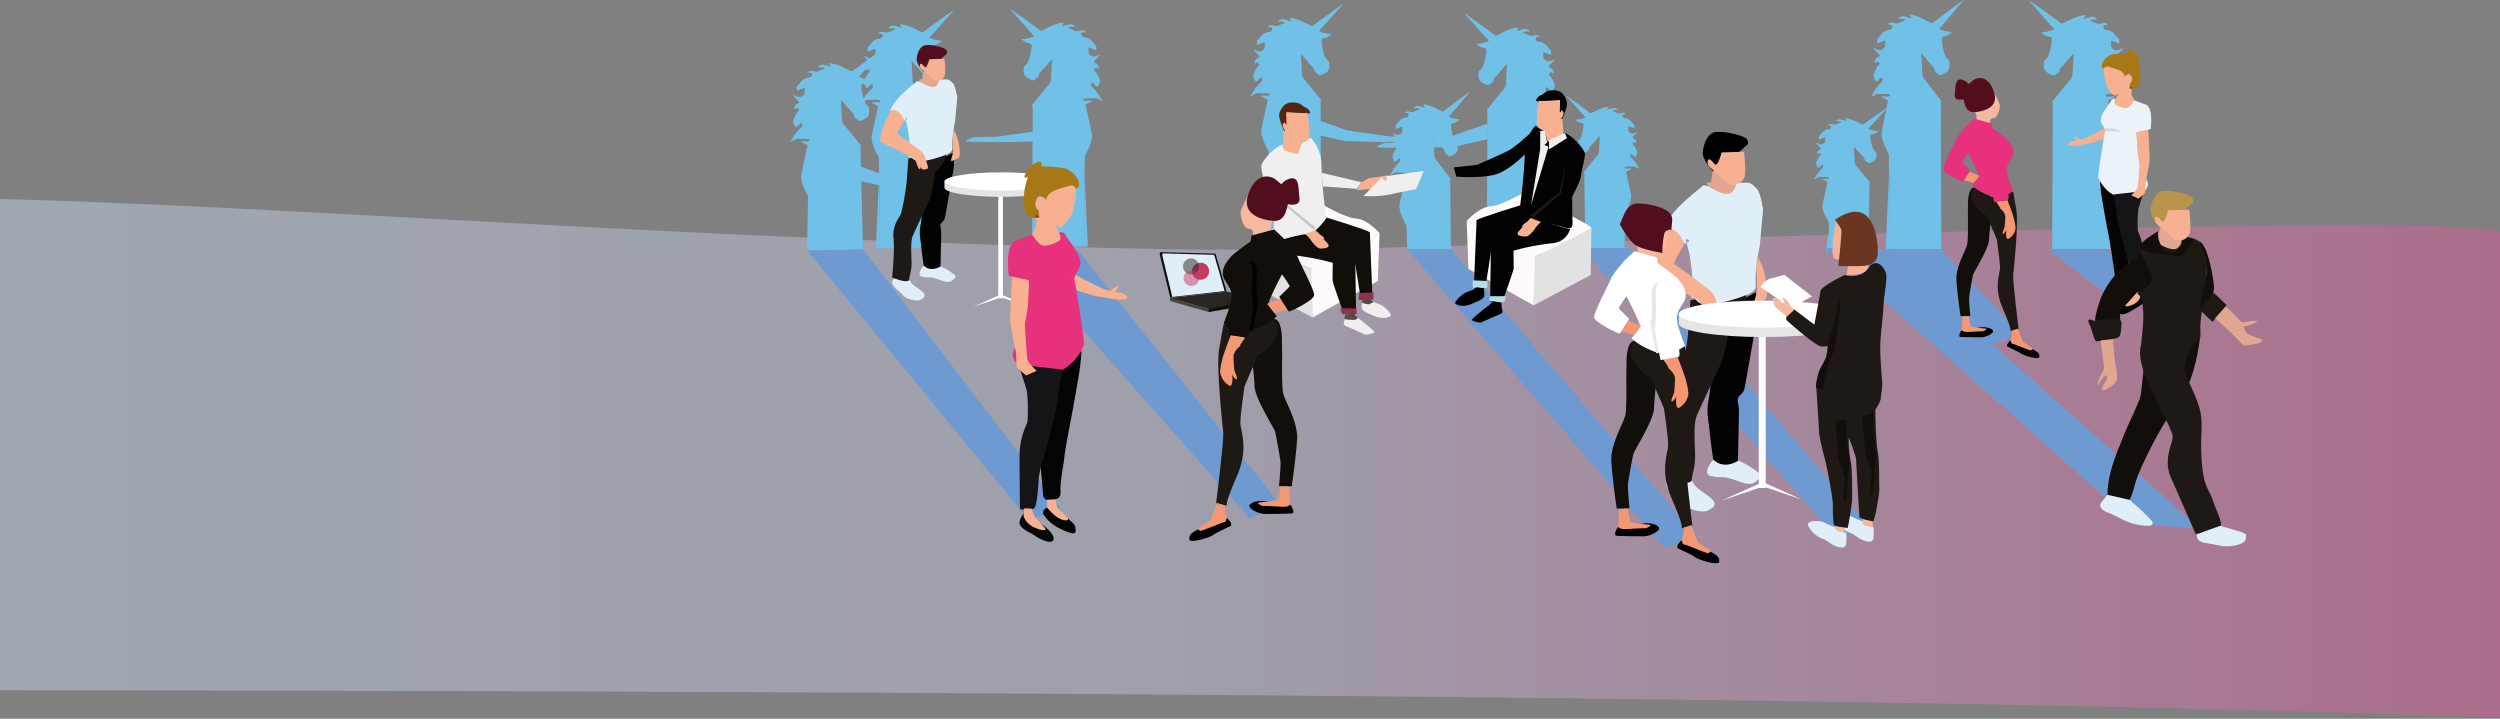 <svg xmlns="http://www.w3.org/2000/svg" width="1440" height="414" viewBox="0 0 1440 414">
    <rect x="0" y="0" width="1440" height="414" fill="#808080" stroke="none"/>
    <defs>
        <linearGradient id="a" x1="0%" y1="50%" y2="50%">
            <stop offset="0%" stop-color="#C3E5F2"/>
            <stop offset="22%" stop-color="#C4DCED"/>
            <stop offset="58.269%" stop-color="#C5C4DF"/>
            <stop offset="100%" stop-color="#E7317B"/>
        </linearGradient>
    </defs>
    <g fill="none" fill-rule="evenodd" transform="translate(-752)">
        <path fill="url(#a)" fill-opacity=".5" fill-rule="nonzero" d="M.331 143.4C117.371 123.467 343.26 113.5 678 113.5c183.965 0 438.801 23.98 743.5 30 138.488 2.736 391.54-12.138 696.5-14 41.1-.251 95.711 4.382 163.831 13.9v254c169.446 17.733 114.836 22.267-163.831 13.6s-758.667-13.167-1440-13.5L.331 143.4z" opacity=".93"/>
        <path fill="#71C0E8" d="M1920.763.225a7.35 7.35 0 0 0 1.725 2.156A1585.85 1585.85 0 0 0 1934.73 16.2c.563.619.488.844-.3 1.088a21.319 21.319 0 0 1-5.625 1.218c-.281 0-.731 0-.787.282-.056.28.375.43.581.618a7.5 7.5 0 0 0 4.013 1.744c1.106.188 1.256.75 1.256 1.706a33.469 33.469 0 0 1-2.194 9.563c-.3.994-1.275 1.594-1.875 2.381-.39.406-.594.956-.563 1.519.029.324.029.65 0 .975a4.538 4.538 0 0 0 1.875 4.425 12.3 12.3 0 0 0 3.92 1.762c.224 0 .45 0 .637-.206.712-.563 1.443-1.106 2.137-1.669.15-.112.356-.3.375-.45.188-1.987 1.875-3.075 2.963-4.444 1.481-1.762 3-3.468 4.518-5.193.227-.23.465-.45.713-.656 0 1.724-.131 3.243-.206 4.762-.132 2.25-.3 4.519-.375 6.769a5.1 5.1 0 0 1-1.2 3.244c-3.375 4.068-6.657 8.193-9.975 12.318-.656.825-.619.881.412 1.2a43.125 43.125 0 0 0 11.588 1.782c2.944 0 5.869.374 8.812.58.197.04.39.09.582.15h3.262a1.875 1.875 0 0 1 1.688-1.687 34.725 34.725 0 0 0 8.587-3.731c.225-.112.544-.15.581-.487-.3-.154-.644-.2-.975-.132h-3.356c-.469 0-.787-.131-.806-.656-.019-.525.281-.6.712-.638 2.307-.206 4.594-.15 6.9-.168.4.042.786.177 1.125.394.808.542 1.676.99 2.588 1.33V55.5a9.582 9.582 0 0 1-.619-.9 25.969 25.969 0 0 0-5.4-7.069 2.025 2.025 0 0 1-.225-3c.431.357.862.75 1.313 1.069.45.319 1.125 1.519 1.875 1.387.75-.13.825-1.33 1.237-2.025a1.875 1.875 0 0 0 .3-1.743c-.862-2.081-1.35-4.369-3.281-5.888a.544.544 0 0 1 0-.844c.694-.993.806-1.03 2.006-.468.206.093.431.319.656.187.225-.131 0-.469 0-.712a3.206 3.206 0 0 0-1.875-2.513c-1.369-.769-1.312-.825-.281-1.875 1.031-1.05 1.875-2.006 2.813-3.019l-.132-.206a7.5 7.5 0 0 0-1.575.544 3.394 3.394 0 0 1-4.519-.656 1.387 1.387 0 0 1-.58-.994c0-.806 0-1.631-.15-2.438-.15-.806.168-.843.805-.618 1.073.318 2.115.732 3.113 1.237.319.188.825.469.881-.244 0-1.05.263-2.156-.787-2.98a6.6 6.6 0 0 1-1.294-1.407 6.919 6.919 0 0 0-5.381-3.019 1.988 1.988 0 0 1-1.688-1.875.675.675 0 0 1 .582-.843c.843-.244 1.706-.32 2.568-.525-1.2-.376-2.343-1.22-3.637-.77a4.987 4.987 0 0 1-4.294-.168c-.6-.338-1.256-.506-1.875-.806-.263-.132-.787-.132-.694-.544.094-.412.506-.525.9-.525h2.531c.375 0 .413-.169.188-.45a3.75 3.75 0 0 0-3.525-1.031l-4.05 1.106c.15-.9.863-1.35.975-2.063 0 0-.131-.112-.188-.112a2.325 2.325 0 0 0-.506 0 26.963 26.963 0 0 0-8.137 2.681c-1.275.732-2.681 1.238-3.994 1.875a1.275 1.275 0 0 1-1.556-.131c-3.544-2.644-7.125-5.231-10.688-7.838l-7.369-5.062z"/>
        <path fill="#71C0E8" d="M1967.563 143.512l-2.138-47.174.206 47.812s-.131-67.294.281-72.413c.413-5.118 0-15 0-15l-31.537 1.22-.338 85.555h33.525z"/>
        <path fill="#71C0E8" fill-rule="nonzero" d="M1965.912 56.775s2.85 12.994 4.07 18.9c1.218 5.906-6.92 17.325-6.92 17.325l-1.218-22.5 4.068-13.725z"/>
        <path fill="#71C0E8" d="M1654.269 55.069a5.625 5.625 0 0 0 1.293 1.65c3.076 3.487 6.163 6.968 9.263 10.443.431.47.375.638-.225.825-1.392.514-2.85.823-4.331.92-.207 0-.525 0-.582.206-.056.206.282.318.432.487a5.85 5.85 0 0 0 3.037 1.313c.844.13.957.562.957 1.293a25.125 25.125 0 0 1-1.67 7.219c-.224.769-.956 1.2-1.443 1.875a1.5 1.5 0 0 0-.431 1.144c.019.25.019.5 0 .75a3.412 3.412 0 0 0 1.35 3.337 9.263 9.263 0 0 0 2.943 1.331.525.525 0 0 0 .507-.15l1.612-1.256c.113 0 .263-.225.282-.356.13-1.5 1.35-2.325 2.23-3.356 1.126-1.332 2.27-2.625 3.413-3.919.131-.15.282-.263.544-.506 0 1.312 0 2.456-.15 3.6-.094 1.706-.225 3.412-.281 5.137a3.75 3.75 0 0 1-.919 2.438 468.817 468.817 0 0 0-7.5 9.375c-.506.637-.469.656.3.9 2.85.848 5.802 1.309 8.775 1.368 2.231 0 4.444.282 6.656.432.154.02.305.057.45.112h2.344a1.537 1.537 0 0 1 1.275-1.293 26.119 26.119 0 0 0 6.769-2.888c.168 0 .412 0 .431-.356.019-.357-.487-.094-.731-.113h-2.55c-.338 0-.582 0-.6-.487-.019-.488.225-.45.543-.488 1.726-.15 3.47-.112 5.213-.131.3.037.588.14.844.3a9.769 9.769 0 0 0 1.875 1.013v-.3a5.438 5.438 0 0 1-.469-.675 19.5 19.5 0 0 0-4.087-5.344 1.538 1.538 0 0 1-.17-2.269c.32.262.657.563.995.806.337.244.862 1.144 1.406 1.031.543-.112.619-.993.918-1.518a1.35 1.35 0 0 0 .244-1.331 9.731 9.731 0 0 0-2.494-4.444c-.225-.188-.243-.375 0-.638.525-.75.62-.787 1.52-.356.168 0 .318.244.487.15.168-.094 0-.356 0-.544-.1-.82-.618-1.53-1.369-1.875-1.05-.581-1.013-.637-.225-1.462l2.138-2.288-.113-.15c-.41.087-.807.225-1.181.413a2.588 2.588 0 0 1-3.432-.507 1.069 1.069 0 0 1-.43-.73c0-.62 0-1.238-.132-1.876-.131-.637.15-.637.638-.469.808.241 1.592.555 2.343.938.244.131.619.356.657-.188.037-.543.206-1.63-.6-2.25a5.213 5.213 0 0 1-.957-1.068 5.25 5.25 0 0 0-4.087-2.269 1.519 1.519 0 0 1-1.257-1.388.525.525 0 0 1 .432-.656c.637-.168 1.275-.243 1.875-.393-.919-.282-1.782-.92-2.756-.582a3.75 3.75 0 0 1-3.3-.243c-.45-.244-.938-.376-1.407-.6-.469-.225-.6 0-.543-.413a.694.694 0 0 1 .693-.394h1.069c.28.019.563.019.844 0 .244 0 .319-.131.15-.337a2.813 2.813 0 0 0-2.663-.788l-3.075.844c.113-.675.657-1.031.75-1.575h-.525a20.794 20.794 0 0 0-6.15 2.025c-.975.563-2.043.956-3.037 1.462a.956.956 0 0 1-1.163-.112c-2.681-1.987-5.4-3.956-8.1-5.925l-5.362-3.881z"/>
        <path fill="#71C0E8" d="M1687.662 143.512l.375-15.75.17 36.15s-.113-50.887.205-54.75c.32-3.862 0-11.25 0-11.25l-23.85.9.526 44.157 22.574.543z"/>
        <path fill="#71C0E8" fill-rule="nonzero" d="M1688.412 97.838s2.157 9.825 3.075 14.306c.92 4.481-5.23 13.125-5.23 13.125l-.92-16.969 3.075-10.462z"/>
        <path fill="#71C0E8" d="M1301.244 5.831a7.106 7.106 0 0 1-1.65 2.081 1667.484 1667.484 0 0 1-11.7 13.22c-.544.58-.488.787.281 1.03a20.119 20.119 0 0 0 5.475 1.182c.262 0 .675 0 .75.262.075.263-.356.394-.563.581a6.994 6.994 0 0 1-3.75 1.67c-1.05.187-1.2.712-1.2 1.65a32.644 32.644 0 0 0 2.1 9.13c.3.957 1.22 1.538 1.875 2.288.387.378.592.904.563 1.444a3.15 3.15 0 0 0 0 .937 4.406 4.406 0 0 1-1.706 4.219 11.438 11.438 0 0 1-3.75 1.688.637.637 0 0 1-.619-.188l-2.044-1.594c-.15-.112-.337-.281-.356-.431-.169-1.875-1.725-2.944-2.831-4.256-1.425-1.688-2.888-3.319-4.332-4.969a8.213 8.213 0 0 0-.675-.637c0 1.65.132 3.112.207 4.575.112 2.156.262 4.312.337 6.468a4.875 4.875 0 0 0 1.163 3.094c3.206 3.9 6.356 7.856 9.525 11.794.637.787.6.843-.375 1.143a41.25 41.25 0 0 1-11.1 1.707c-2.813 0-5.625.356-8.419.562-.192.033-.38.083-.563.15h-3.112a1.875 1.875 0 0 0-1.613-1.631 33.394 33.394 0 0 1-8.456-3.487c-.206-.113-.525-.132-.562-.47.3-.224.637-.112.937-.13h3.207c.45 0 .768-.113.768-.62 0-.505-.262-.58-.675-.618-2.194-.188-4.406-.15-6.6-.169a2.55 2.55 0 0 0-1.087.394c-.774.517-1.605.945-2.475 1.275v-.394c.216-.269.417-.55.6-.843a24.544 24.544 0 0 1 5.175-6.77 1.875 1.875 0 0 0 .206-2.868c-.413.338-.825.713-1.256 1.031-.431.319-1.088 1.444-1.782 1.313-.693-.131-.787-1.256-1.162-1.875a1.744 1.744 0 0 1-.3-1.688 12.338 12.338 0 0 1 3.131-5.625c.3-.225.319-.469 0-.806-.656-.938-.768-.994-1.875-.431-.206 0-.412.3-.618.169-.207-.132 0-.45 0-.675a3.15 3.15 0 0 1 1.762-2.42c1.313-.73 1.256-.787.263-1.874l-2.682-2.888.131-.206c.517.124 1.02.3 1.5.525a3.244 3.244 0 0 0 4.332-.619c.31-.225.509-.574.543-.956 0-.769.094-1.556.15-2.344.057-.787-.168-.787-.787-.581a17.419 17.419 0 0 0-2.962 1.181c-.32.188-.788.45-.844-.225 0-1.012-.244-2.062.769-2.85.467-.39.878-.845 1.218-1.35a6.637 6.637 0 0 1 5.157-2.887 1.875 1.875 0 0 0 1.612-1.744.656.656 0 0 0-.563-.825c-.806-.225-1.63-.319-2.456-.506 1.144-.356 2.232-1.163 3.469-.731a4.8 4.8 0 0 0 4.05-.32c.563-.318 1.2-.487 1.781-.768.263-.131.769-.131.675-.525-.093-.394-.487-.488-.862-.488h-1.35c-.356.02-.713.02-1.069 0-.3 0-.394-.15-.188-.43a3.544 3.544 0 0 1 3.375-.995l3.863 1.07c-.131-.863-.806-1.295-.919-1.988h.188c.155-.019.313-.019.469 0a25.8 25.8 0 0 1 7.78 2.55c1.238.694 2.57 1.2 3.75 1.875.464.311 1.081.257 1.482-.131 3.394-2.513 6.825-5.007 10.238-7.5l7.03-4.932z"/>
        <path fill="#71C0E8" d="M1256.469 142.912l2.062-45.13-.206 45.73s.131-64.368-.263-69.262c-.393-4.894 0-14.306 0-14.306l30.15 1.125.338 81.844h-32.081z"/>
        <path fill="#71C0E8" fill-rule="nonzero" d="M1258.063 60s-2.72 12.431-3.9 18.075c-1.182 5.644 6.618 16.575 6.618 16.575l1.163-21.525L1258.063 60z"/>
        <path fill="#71C0E8" d="M1882.888 0a7.5 7.5 0 0 1-1.632 2.175 2014.922 2014.922 0 0 1-11.7 13.837c-.543.62-.487.825.282 1.07a19.012 19.012 0 0 0 5.475 1.237c.262 0 .674 0 .73.281.057.281-.337.431-.543.619a6.956 6.956 0 0 1-3.844 1.743c-1.05.188-1.181.75-1.181 1.726.219 3.267.9 6.486 2.025 9.562.3 1.013 1.219 1.594 1.875 2.381.386.408.583.959.544 1.519a4.238 4.238 0 0 0 0 .975 4.763 4.763 0 0 1-1.707 4.444 11.625 11.625 0 0 1-3.75 1.762c-.225.094-.43 0-.618-.206l-1.969-1.669c-.131-.131-.338-.3-.338-.45-.187-2.006-1.725-3.093-2.83-4.462-1.426-1.763-2.87-3.469-4.313-5.194-.169-.188-.357-.356-.694-.675 0 1.744.131 3.262.206 4.781.113 2.269.282 4.519.338 6.788a5.287 5.287 0 0 0 1.162 3.243c3.207 4.07 6.357 8.213 9.525 12.338.638.825.582.881-.394 1.2a40.275 40.275 0 0 1-11.062 1.875c-2.813 0-5.625.375-8.419.581a2.081 2.081 0 0 0-.562.15h-3.113a1.875 1.875 0 0 0-1.612-1.706 32.7 32.7 0 0 1-8.438-3.75c-.206-.131-.525-.15-.543-.487.28-.226.618-.132.937-.132h3.188c.45 0 .768-.131.768-.656s-.262-.6-.675-.637c-2.194-.207-4.387-.17-6.6-.17a2.25 2.25 0 0 0-1.068.394 12.6 12.6 0 0 1-2.476 1.332v-.394c.218-.288.418-.589.6-.9a24.937 24.937 0 0 1 5.157-7.069 2.138 2.138 0 0 0 .225-3.019c-.432.357-.825.75-1.275 1.07-.45.318-1.069 1.518-1.763 1.387s-.787-1.313-1.181-2.025a1.875 1.875 0 0 1-.375-1.744c.844-2.081 1.294-4.35 3.15-5.888.3-.243.3-.487 0-.843-.656-.994-.769-1.032-1.875-.469-.188.113-.394.338-.619.188-.225-.15 0-.47 0-.694a3.187 3.187 0 0 1 1.744-2.531c1.313-.77 1.275-.825.281-1.875l-2.681-3.094a.769.769 0 0 0 .131-.207 8.156 8.156 0 0 1 1.519.563c1.383.98 3.295.68 4.313-.675.311-.233.509-.587.543-.975 0-.825 0-1.631.169-2.456s-.169-.844-.787-.619c-1.026.315-2.018.73-2.963 1.238-.319.187-.806.468-.844-.226 0-1.068-.243-2.175.75-3 .474-.405.885-.879 1.219-1.406a6.544 6.544 0 0 1 5.156-3.018 1.875 1.875 0 0 0 1.594-1.876c0-.468 0-.712-.544-.843-.806-.244-1.612-.338-2.456-.544 1.144-.375 2.231-1.219 3.469-.769a4.631 4.631 0 0 0 4.181-.319c.544-.318 1.181-.506 1.763-.787.262-.131.768-.131.675-.563-.094-.43-.47-.506-.863-.506h-1.35c-.356.019-.713.019-1.069 0-.3 0-.393-.15-.168-.431a3.394 3.394 0 0 1 3.356-1.05l3.862 1.125c-.131-.919-.806-1.369-.918-2.081 0 0 .13-.113.187-.113.156-.018.313-.018.469 0a24.956 24.956 0 0 1 7.781 2.869c1.237.731 2.569 1.256 3.75 1.875a1.163 1.163 0 0 0 1.481-.15c3.4-2.625 6.807-5.237 10.219-7.837L1882.888 0z"/>
        <path fill="#71C0E8" d="M1838.188 143.512l2.062-47.25-.206 47.888s.131-67.406-.263-72.525c-.393-5.119 0-15 0-15l30.113 1.181.319 85.688-32.025.018z"/>
        <path fill="#71C0E8" fill-rule="nonzero" d="M1839.781 56.644s-2.718 13.012-3.881 18.919c-1.163 5.906 6.6 17.362 6.6 17.362l1.162-22.5-3.88-13.781z"/>
        <path fill="#71C0E8" d="M1598.469 52.913a5.944 5.944 0 0 1-1.407 1.875 1523.223 1523.223 0 0 1-10.03 11.868c-.47.544-.413.713.243.938 1.504.571 3.083.925 4.688 1.05.225 0 .58 0 .637.243.056.244-.3.357-.469.525a6 6 0 0 1-3.3 1.5c-.9.17-1.012.638-1.012 1.463a30 30 0 0 0 1.781 8.213c.263.862 1.05 1.368 1.575 2.043.33.347.501.816.469 1.294a4.2 4.2 0 0 0 0 .844 4.069 4.069 0 0 1-1.463 3.75 9.675 9.675 0 0 1-3.206 1.518c-.206 0-.375 0-.544-.187l-1.744-1.425c-.13 0-.3-.244-.3-.394-.15-1.706-1.48-2.644-2.437-3.75-1.2-1.519-2.456-2.981-3.75-4.462a6.15 6.15 0 0 0-.6-.582c0 1.5.131 2.794.188 4.107.093 1.875.243 3.881.3 5.812a4.312 4.312 0 0 0 .993 2.775c2.757 3.507 5.438 7.05 8.157 10.594.543.712.506.769-.32 1.031a34.05 34.05 0 0 1-9.505 1.538c-2.4 0-4.82.319-7.22.506a1.575 1.575 0 0 0-.487.131h-2.662a1.631 1.631 0 0 0-1.388-1.462 28.481 28.481 0 0 1-7.237-3.132c-.169-.112-.432-.13-.469-.43.244-.188.544-.094.806-.113h2.738c.394 0 .656-.113.656-.563 0-.45-.225-.506-.581-.544-1.875-.168-3.75-.13-5.625-.15-.327.045-.64.16-.919.338-.658.464-1.37.848-2.119 1.144v-.338c.18-.245.343-.501.488-.768a22.144 22.144 0 0 1 4.444-6.075 1.875 1.875 0 0 0 .187-2.57l-1.088.92c-.524.393-.918 1.293-1.518 1.18-.6-.112-.675-1.143-1.013-1.743a1.612 1.612 0 0 1-.244-1.5 11.25 11.25 0 0 1 2.682-5.044c.262-.225.262-.431 0-.731-.582-.863-.675-.9-1.65-.394-.169 0-.356.263-.544.15-.188-.112 0-.394 0-.6.1-.932.665-1.75 1.5-2.175 1.125-.656 1.087-.712.244-1.65a213.629 213.629 0 0 1-2.306-2.606l.112-.169c.442.105.87.263 1.275.469a2.7 2.7 0 0 0 3.75-.563c.27-.201.44-.508.469-.843 0-.713 0-1.407.131-2.119.131-.713-.131-.713-.675-.525a16.5 16.5 0 0 0-2.531 1.069c-.281.15-.675.412-.713-.207 0-.9-.225-1.874.638-2.568.403-.35.756-.754 1.05-1.2a5.625 5.625 0 0 1 4.425-2.588 1.706 1.706 0 0 0 1.369-1.575c0-.412 0-.618-.488-.731-.488-.112-1.388-.281-2.1-.469.994-.319 1.875-1.031 2.981-.656a3.956 3.956 0 0 0 3.582-.263c.468-.28 1.012-.45 1.518-.693.225-.113.656-.113.582-.469a.712.712 0 0 0-.75-.45h-1.144a7.687 7.687 0 0 1-.919 0c-.263 0-.338-.15-.15-.375a2.925 2.925 0 0 1 2.869-.9l3.319.956c-.113-.769-.694-1.162-.788-1.781 0 0 .112-.094.15-.094.137-.02.276-.02.413 0a21.675 21.675 0 0 1 6.675 2.288c1.05.637 2.193 1.087 3.262 1.669.402.265.935.21 1.275-.132 2.906-2.269 5.831-4.5 8.775-6.731 2.044-1.35 4.031-2.85 6.019-4.313z"/>
        <path fill="#71C0E8" d="M1562.544 143.512l-.657-8.024.657 8.024s-.732-24.768-1.05-29.156c-.319-4.387 0-12.862 0-12.862l25.819 1.012.393 41.006h-25.162z"/>
        <path fill="#71C0E8" fill-rule="nonzero" d="M1561.494 101.494s-2.344 11.156-3.338 16.237c-.994 5.082 5.625 14.888 5.625 14.888l.994-19.275-3.281-11.85z"/>
        <path fill="#71C0E8" d="M1839.219 61.875a5.119 5.119 0 0 1-1.294 1.612 889.708 889.708 0 0 1-9.375 10.238c-.431.469-.394.619.225.806 1.4.506 2.865.809 4.35.9.206 0 .544 0 .6.207.056.206-.281.318-.45.468a5.813 5.813 0 0 1-3.056 1.294c-.825.131-.957.544-.957 1.256a24.375 24.375 0 0 0 1.688 7.088c.225.75.956 1.181 1.444 1.762.305.293.47.703.45 1.125a3.188 3.188 0 0 0 0 .731 3.394 3.394 0 0 1-1.369 3.282 9.094 9.094 0 0 1-2.962 1.293.525.525 0 0 1-.507-.15l-1.631-1.237c-.112 0-.263-.206-.281-.337-.131-1.463-1.369-2.27-2.25-3.282-1.125-1.312-2.288-2.569-3.432-3.862l-.543-.488c0 1.275 0 2.419.15 3.544.093 1.669.225 3.338.281 5.025.007.879.333 1.725.919 2.381 2.568 3.019 5.062 6.094 7.593 9.131.507.62.47.657-.3.9a34.237 34.237 0 0 1-8.83 1.332c-2.25 0-4.482.262-6.713.431-.154.02-.305.057-.45.112h-2.475a1.481 1.481 0 0 0-1.275-1.275 26.625 26.625 0 0 1-6.732-2.7c-.168 0-.412 0-.45-.356.233-.114.497-.147.75-.093H1805c.356 0 .6 0 .619-.488.019-.488-.225-.45-.544-.469-1.744-.15-3.506-.131-5.25-.131a1.969 1.969 0 0 0-.862.3c-.62.395-1.28.722-1.97.975v-.3a5.85 5.85 0 0 0 .47-.656 18.75 18.75 0 0 1 4.125-5.231 1.5 1.5 0 0 0 .168-2.232c-.337.263-.656.544-1.012.788-.356.243-.863 1.125-1.406 1.031-.544-.094-.638-.975-.938-1.5a1.331 1.331 0 0 1-.244-1.294 9.375 9.375 0 0 1 2.513-4.368c.225-.17.243-.357 0-.62-.525-.75-.619-.768-1.538-.355-.15 0-.319.243-.487.15-.169-.094 0-.357 0-.525a2.4 2.4 0 0 1 1.387-1.875c1.05-.563 1.013-.62.225-1.425l-2.175-2.288.113-.15c.413.095.815.233 1.2.413a2.644 2.644 0 0 0 3.45-.488c.235-.177.39-.44.431-.731 0-.6 0-1.219.131-1.875.131-.656-.15-.619-.637-.45-.81.236-1.6.537-2.363.9-.244.15-.619.356-.656-.15-.037-.506-.206-1.613.6-2.231.37-.292.693-.64.956-1.032a5.306 5.306 0 0 1 4.125-2.231 1.537 1.537 0 0 0 1.275-1.369c0-.337 0-.525-.45-.637-.45-.113-1.293-.244-1.875-.394.9-.263 1.875-.9 2.756-.563a3.919 3.919 0 0 0 3.338-.243c.431-.225.938-.375 1.406-.582.469-.206.619-.093.544-.412-.075-.319-.394-.375-.694-.375h-1.931c-.244 0-.319-.131-.131-.338a2.85 2.85 0 0 1 2.681-.768l3.075.825c-.112-.656-.656-1.013-.731-1.538h.525a21.712 21.712 0 0 1 6.187 1.988c.975.543 2.044.918 3.038 1.425a.994.994 0 0 0 1.181-.113c2.7-1.875 5.419-3.862 8.156-5.793 1.744-1.22 3.6-2.494 5.438-3.713z"/>
        <path fill="#71C0E8" d="M1803.763 144.769l1.48-11.719.45 9.225s-.505-23.663-.824-27.469c-.319-3.806 0-11.081 0-11.081l24 .863-.6 38.306-24.506 1.875z"/>
        <path fill="#71C0E8" fill-rule="nonzero" d="M1804.869 103.725s-2.175 9.638-3.094 14.006c-.919 4.369 5.269 12.844 5.269 12.844l.918-16.631-3.093-10.219z"/>
        <path fill="#6F9AD1" d="M1344.556 299.512l18.694-6.45-114.15-149.55-32.25.638zM1471.606 298.275l18.713-6.45-117.394-147.675h-38.044zM1710.875 315.75l18.713-6.45-141.882-165.788h-25.162zM1810.194 310.125l18.712-6.45-138.018-160.781h-27.732zM1897.269 199.05l18.712-6.45-45.15-48.45-32.643-.638zM1971.162 173.869l18.694-6.45-24.225-23.269-34.181-.638z"/>
        <path fill="#6F9AD1" d="M1981.719 301.856l37.443 2.644-180.768-160.537-35.288-1.07z"/>
        <path fill="#71C0E8" d="M1595.713 7.706a7.35 7.35 0 0 0 1.65 2.081 1324.36 1324.36 0 0 0 11.718 13.126c.525.6.469.806-.3 1.05a20.831 20.831 0 0 1-5.475 1.18c-.262 0-.675-.112-.75.244-.075.357.356.413.563.6a6.994 6.994 0 0 0 3.844 1.67c1.05.187 1.2.712 1.2 1.63a32.625 32.625 0 0 1-2.1 9.15c-.3.957-1.22 1.52-1.876 2.27-.38.38-.578.906-.543 1.443.037.318.037.639 0 .956a4.388 4.388 0 0 0 1.725 4.219 11.25 11.25 0 0 0 3.75 1.688.637.637 0 0 0 .619-.188l2.043-1.594c.15-.131.338-.281.357-.431.168-1.875 1.725-2.944 2.83-4.256 1.426-1.688 2.888-3.319 4.332-4.969.216-.229.447-.442.694-.638 0 1.65-.15 3.113-.225 4.557-.113 2.175-.263 4.331-.338 6.487a4.875 4.875 0 0 1-1.162 3.094c-3.207 3.9-6.357 7.856-9.525 11.794-.638.787-.6.843.375 1.144a41.25 41.25 0 0 0 11.1 1.706c2.812 0 5.625.356 8.418.562.193.03.381.08.563.15h3.112a1.875 1.875 0 0 1 1.632-1.631 34.687 34.687 0 0 0 8.456-3.487c.188-.132.506-.15.544-.47a1.388 1.388 0 0 0-.938-.13h-3.206c-.45 0-.769-.113-.769-.638s.263-.563.675-.6c2.194-.188 4.407-.15 6.6-.169.388.046.76.181 1.088.394.773.515 1.603.936 2.475 1.256v-.375a8.624 8.624 0 0 1-.6-.844 24.544 24.544 0 0 0-5.175-6.768 1.875 1.875 0 0 1-.207-2.869c.413.337.826.712 1.257 1.031.431.319 1.087 1.444 1.875 1.313.787-.132.787-1.257 1.181-1.875.36-.485.465-1.113.281-1.688a12.338 12.338 0 0 0-3.131-5.625c-.3-.225-.319-.468 0-.806.656-.956.769-.994 1.875-.45.206.112.413.319.619.188.206-.132 0-.45 0-.675a3.131 3.131 0 0 0-1.763-2.42c-1.312-.73-1.256-.787-.262-1.874l2.681-2.831-.131-.207c-.517.124-1.02.3-1.5.525a3.263 3.263 0 0 1-4.332-.637 1.312 1.312 0 0 1-.543-.938c0-.769-.094-1.556-.15-2.343-.057-.788.168-.807.787-.582 1.022.303 2.013.698 2.963 1.181.318.17.787.45.843-.224 0-1.013.244-2.063-.768-2.85a6.975 6.975 0 0 1-1.219-1.35 6.637 6.637 0 0 0-5.325-2.888 1.875 1.875 0 0 1-1.612-1.762.656.656 0 0 1 .562-.807c.806-.225 1.631-.319 2.456-.506-1.143-.356-2.231-1.163-3.468-.731-1.37.537-2.91.42-4.182-.319-.562-.3-1.2-.469-1.781-.75-.262-.131-.769-.131-.675-.525.094-.394.487-.506.862-.506h1.35c.356.028.714.028 1.07 0 .3 0 .393-.169.187-.431a3.544 3.544 0 0 0-3.375-.994l-3.863 1.069c.131-.863.807-1.313.919-1.988h-.656a26.381 26.381 0 0 0-7.782 2.569c-1.237.694-2.568 1.2-3.75 1.875a1.219 1.219 0 0 1-1.48-.131c-3.394-2.513-6.826-5.007-10.238-7.5-2.307-1.632-4.632-3.263-6.957-4.932z"/>
        <path fill="#71C0E8" d="M1640.487 144.787l-2.062-45.13.206 45.73s-.131-64.368.263-69.262c.393-4.894 0-14.306 0-14.306l-30.15 1.125-.338 81.844h32.082z"/>
        <path fill="#71C0E8" fill-rule="nonzero" d="M1638.894 61.875s2.737 12.431 3.9 18.075c1.162 5.644-6.544 16.519-6.544 16.519L1635.013 75l3.88-13.125z"/>
        <path fill="#71C0E8" d="M1608.987 71.138l-21.618 7.5-24.506 3.43s-16.444.32-14.176.32c2.27 0-6.787 2.174-2.268 2.493 4.518.319 24.825.319 24.825.319l18.394-.638 19.03-4.368.32-9.056zM1333.831 5.006a7.106 7.106 0 0 0 1.65 2.082c3.888 4.412 7.788 8.787 11.7 13.124.544.6.488.807-.281 1.05a20.831 20.831 0 0 1-5.475 1.182c-.263 0-.675 0-.75.262-.075.263.356.394.563.582a6.994 6.994 0 0 0 3.75 1.668c1.05.188 1.2.713 1.2 1.631a32.625 32.625 0 0 1-2.1 9.15c-.3.957-1.22 1.52-1.875 2.27a1.969 1.969 0 0 0-.563 1.462c.047.31.047.626 0 .937a4.388 4.388 0 0 0 1.725 4.219 11.25 11.25 0 0 0 3.75 1.688.637.637 0 0 0 .619-.188l2.043-1.594c.15-.112.338-.281.357-.431.168-1.875 1.725-2.944 2.831-4.256 1.425-1.688 2.888-3.319 4.331-4.969.216-.229.448-.442.694-.638-.094 1.65-.15 3.113-.225 4.575-.113 2.157-.263 4.313-.338 6.47a4.875 4.875 0 0 1-1.162 3.093c-3.206 3.9-6.356 7.856-9.525 11.794-.638.787-.6.844.375 1.144a41.25 41.25 0 0 0 11.1 1.706c2.813 0 5.625.356 8.419.562.191.033.38.083.562.15h3.113a1.875 1.875 0 0 1 1.612-1.631 33.75 33.75 0 0 0 8.475-3.488c.188-.112.506-.13.544-.468-.3-.225-.638-.113-.938-.131h-3.206c-.45 0-.769-.113-.769-.638s.263-.563.676-.6c2.193-.188 4.406-.15 6.6-.169.387.046.76.181 1.087.394.774.517 1.605.945 2.475 1.275v-.394a8.624 8.624 0 0 1-.6-.843 24.544 24.544 0 0 0-5.025-6.694 1.875 1.875 0 0 1-.206-2.869c.412.337.825.712 1.256 1.031.431.319 1.088 1.444 1.781 1.313.694-.132.788-1.257 1.182-1.875.36-.485.464-1.113.28-1.688a12.338 12.338 0 0 0-3.13-5.625c-.3-.225-.32-.468 0-.806.656-.956.768-.994 1.874-.431.207.093.413.3.62.169.206-.132 0-.45 0-.675a3.15 3.15 0 0 0-1.763-2.42c-1.313-.73-1.256-.787-.263-1.874l2.681-2.888-.13-.206c-.517.124-1.02.3-1.5.525a3.225 3.225 0 0 1-4.332-.637 1.256 1.256 0 0 1-.544-.938c0-.769-.093-1.556-.15-2.344-.056-.787.169-.787.788-.581 1.021.302 2.013.698 2.962 1.181.319.169.788.45.844-.225 0-1.012.244-2.062-.769-2.85a6.975 6.975 0 0 1-1.218-1.35 6.637 6.637 0 0 0-5.157-2.887 1.875 1.875 0 0 1-1.612-1.763.656.656 0 0 1 .562-.806c.806-.225 1.631-.319 2.457-.506-1.144-.357-2.232-1.163-3.47-.732a4.744 4.744 0 0 1-4.293-.337c-.563-.3-1.2-.469-1.875-.75-.263-.131-.769-.131-.675-.525.094-.394.487-.487.862-.487h1.35c.356.018.713.018 1.07 0 .3 0 .393-.15.187-.432a3.544 3.544 0 0 0-3.375-.993l-3.863 1.068c.131-.862.806-1.293.919-1.987 0 0-.131-.094-.188-.094h-.468a26.381 26.381 0 0 0-7.782 2.569c-1.237.694-2.568 1.2-3.75 1.875a1.219 1.219 0 0 1-1.48-.131c-3.395-2.513-6.826-5.007-10.238-7.5-2.213-1.557-4.444-3.188-6.863-4.857z"/>
        <path fill="#71C0E8" d="M1378.606 142.088l-2.062-45.132.206 45.731s-.131-64.368.263-69.262c.393-4.894 0-14.306 0-14.306l-30.15 1.125-.338 81.844h32.081z"/>
        <path fill="#71C0E8" fill-rule="nonzero" d="M1377.013 59.119s2.737 12.431 3.9 18.075c1.162 5.644-6.62 16.556-6.62 16.556l-1.162-21.469 3.881-13.162z"/>
        <path fill="#71C0E8" d="M1372.25 67.819l-21.6 7.5-24.506 3.431s-16.444.319-14.194.319c2.25 0-6.769 2.175-2.25 2.493 4.519.32 24.825.3 24.825.3l18.375-.618 18.975-4.369.375-9.056zM1525.625 2.081a6.806 6.806 0 0 1-1.631 2.081c-3.9 4.426-7.806 8.8-11.719 13.126-.544.6-.488.806.281 1.03a19.575 19.575 0 0 0 5.475 1.182c.263 0 .675 0 .75.262.075.263-.356.413-.562.6a7.106 7.106 0 0 1-3.844 1.65c-1.05.188-1.2.713-1.2 1.65.255 3.13.963 6.205 2.1 9.132.3.975 1.219 1.537 1.875 2.287.387.378.592.904.563 1.444a3.15 3.15 0 0 0 0 .938 4.425 4.425 0 0 1-1.707 4.237 12.281 12.281 0 0 1-3.75 1.688.619.619 0 0 1-.619-.207l-2.043-1.593c-.15-.113-.338-.282-.357-.432-.168-1.875-1.725-2.944-2.83-4.256a356.827 356.827 0 0 0-4.332-4.969c-.15-.169-.356-.319-.675-.619 0 1.65.131 3.094.206 4.557.113 2.156.263 4.312.338 6.487a4.856 4.856 0 0 0 1.162 3.075c3.207 3.9 6.357 7.857 9.525 11.794.656.806.6.844-.375 1.144a41.925 41.925 0 0 1-11.1 1.725c-2.812 0-5.625.356-8.418.544-.192.032-.38.082-.563.15h-3.112a1.875 1.875 0 0 0-1.613-1.632 33.394 33.394 0 0 1-8.456-3.487c-.207-.113-.525-.131-.563-.469.292-.139.621-.178.938-.113h3.206c.45 0 .769-.112.769-.618 0-.507-.263-.581-.675-.6-2.194-.206-4.407-.169-6.6-.169-.38.045-.745.173-1.069.375-.774.517-1.605.945-2.475 1.275v-.375c.188-.281.412-.563.581-.863a24.375 24.375 0 0 1 5.175-6.75 1.969 1.969 0 0 0 .207-2.887c-.413.356-.826.712-1.257 1.031-.431.319-1.087 1.444-1.781 1.313-.694-.132-.788-1.257-1.163-1.875a1.706 1.706 0 0 1-.3-1.669 12.338 12.338 0 0 1 3.132-5.625.506.506 0 0 0 0-.806c-.656-.956-.769-.994-1.875-.45-.207 0-.413.3-.619.187-.206-.112 0-.469 0-.694a3.094 3.094 0 0 1 1.763-2.4c1.312-.73 1.256-.787.262-1.875l-2.681-2.906.131-.206a7.5 7.5 0 0 1 1.5.544 3.263 3.263 0 0 0 4.331-.638c.306-.221.504-.562.544-.937 0-.788.094-1.575.15-2.344.056-.769-.169-.806-.787-.581-1.019.304-2.01.693-2.963 1.162-.319.188-.787.45-.844-.206 0-1.031-.244-2.081.769-2.869a6.319 6.319 0 0 0 1.219-1.331 6.581 6.581 0 0 1 5.156-2.887 1.875 1.875 0 0 0 1.612-1.763.656.656 0 0 0-.562-.825c-.806-.225-1.612-.3-2.456-.506 1.143-.357 2.231-1.163 3.468-.732a4.8 4.8 0 0 0 4.182-.3c.562-.318 1.2-.487 1.781-.768.263-.113.769-.113.675-.525-.094-.413-.487-.488-.862-.488h-1.35c-.357.019-.713.019-1.07 0-.3 0-.393-.15-.187-.412a3.525 3.525 0 0 1 3.469-.844l3.862 1.069c-.13-.882-.806-1.313-.918-2.007h.187c.156-.018.313-.018.469 0a25.838 25.838 0 0 1 7.65 2.55c1.237.694 2.569 1.182 3.844 1.876a1.219 1.219 0 0 0 1.462-.132l10.238-7.5 6.956-5.025z"/>
        <path fill="#71C0E8" d="M1480.906 139.181l2.063-45.131-.207 45.731s.132-64.369-.262-69.281c-.394-4.912 0-14.25 0-14.25l30.15 1.125.337 81.863-32.08-.057z"/>
        <path fill="#71C0E8" fill-rule="nonzero" d="M1482.5 56.25s-2.719 12.431-3.9 18.075 6.619 16.575 6.619 16.575l1.181-21.525-3.9-13.125z"/>
        <path fill="#71C0E8" d="M1506.763 67.706l21.618 7.5 24.506 3.431s16.444.32 14.176.32c-2.27 0 6.768 2.174 2.268 2.493-4.5.319-24.843.319-24.843.319l-18.376-.638-19.03-4.368-.32-9.057zM1260.612 28.294a7.106 7.106 0 0 1-1.65 2.081 1667.484 1667.484 0 0 1-11.7 13.219c-.543.581-.487.787.282 1.031a20.119 20.119 0 0 0 5.475 1.181c.262 0 .675-.093.75.263.075.356-.357.393-.563.6a7.106 7.106 0 0 1-3.843 1.65c-1.05.187-1.2.712-1.2 1.65.255 3.129.962 6.205 2.1 9.131.3.956 1.218 1.538 1.875 2.288.386.377.591.903.562 1.443a3.15 3.15 0 0 0 0 .938 4.406 4.406 0 0 1-1.706 4.218 11.887 11.887 0 0 1-3.75 1.707.712.712 0 0 1-.619-.207l-2.044-1.593c-.15-.113-.337-.282-.356-.431-.169-1.875-1.725-2.944-2.831-4.257-1.425-1.687-2.888-3.319-4.332-4.969-.15-.187-.356-.318-.674-.637 0 1.65.13 3.112.206 4.575.112 2.156.262 4.313.337 6.469a4.875 4.875 0 0 0 1.163 3.093c3.206 3.9 6.356 7.857 9.525 11.794.637.788.6.844-.375 1.144a41.925 41.925 0 0 1-11.1 1.725c-2.813 0-5.625.356-8.419.544-.192.032-.38.082-.563.15h-3.112a1.875 1.875 0 0 0-1.612-1.631 33.394 33.394 0 0 1-8.457-3.488c-.206-.112-.525-.131-.562-.469.292-.139.62-.178.937-.112h3.207c.45 0 .768-.113.768-.619s-.262-.581-.675-.619c-2.193-.187-4.406-.15-6.6-.169a2.55 2.55 0 0 0-1.087.394c-.774.517-1.605.945-2.475 1.275v-.375c.206-.3.431-.562.6-.862a24.825 24.825 0 0 1 5.175-6.769 1.875 1.875 0 0 0 .206-2.869c-.412.356-.825.713-1.256 1.031-.432.32-1.088 1.444-1.875 1.313-.788-.131-.788-1.256-1.163-1.875a1.706 1.706 0 0 1-.3-1.669c.825-2.006 1.294-4.181 3.131-5.625.3-.244.32-.487 0-.825-.656-.937-.768-.993-1.874-.431-.207.094-.413.3-.62.169-.206-.132 0-.45 0-.675a3.15 3.15 0 0 1 1.763-2.419c1.313-.731 1.256-.788.263-1.875l-2.682-2.887.132-.207c.516.124 1.019.3 1.5.525a3.244 3.244 0 0 0 4.331-.619c.306-.22.504-.562.544-.937 0-.788.094-1.575.15-2.362.056-.788-.169-.788-.788-.582-1.018.31-2.01.706-2.962 1.181-.319.188-.788.45-.844-.224 0-1.013-.244-2.063.769-2.85.468-.39.878-.845 1.218-1.35a6.637 6.637 0 0 1 5.213-2.925 1.875 1.875 0 0 0 1.612-1.744.656.656 0 0 0-.562-.825c-.806-.225-1.631-.3-2.456-.507 1.143-.356 2.231-1.162 3.468-.73a4.8 4.8 0 0 0 4.182-.3c.562-.32 1.2-.488 1.781-.77.262-.13.769-.13.675-.524-.094-.394-.487-.488-.862-.488h-1.35c-.357.019-.713.019-1.07 0-.3 0-.393-.15-.187-.431a3.6 3.6 0 0 1 3.375-.994l3.863 1.069c-.131-.863-.807-1.294-.919-1.988h.188c.155-.018.313-.018.468 0a26.25 26.25 0 0 1 7.782 2.55c1.237.694 2.568 1.2 3.75 1.875.47.293 1.078.231 1.48-.15 3.394-2.512 6.826-5.006 10.238-7.5l7.032-4.912z"/>
        <path fill="#71C0E8" d="M1216.85 144.15l1.05-23.888-1.05 23.888s.975-42.544.581-47.438c-.394-4.893 0-14.306 0-14.306l30.15 1.125 1.519 60-32.25.619z"/>
        <path fill="#71C0E8" fill-rule="nonzero" d="M1217.431 82.5s-2.718 12.431-3.9 18.075c-1.181 5.644 6.619 16.575 6.619 16.575l1.162-21.525-3.88-13.125z"/>
        <path fill="#71C0E8" d="M1241.694 93.919l21.6 7.5 24.525 3.431s16.444.319 14.175.319c-2.269 0 6.769 2.175 2.269 2.493-4.5.32-24.844.3-24.844.3l-18.375-.618-19.032-4.369-.318-9.056z"/>
        <path fill="#542511" d="M1491.537 60.769s-2.812 3.112-2.737 5.831c.075 2.719 2.963 9.169 2.963 9.169l13.125-10.313s1.875-.15 1.875-.45a4.894 4.894 0 0 0-2.57-3.019c-1.33-.3-3.13-2.362-3.918-2.437-.788-.075-5.381-1.8-8.738 1.219z"/>
        <path fill="#F7B090" d="M1490.825 84.769l.712-9.619.544.769v-.769a6.412 6.412 0 0 1-1.256-2.944c0-1.294 1.406-2.118 1.5-1.294.094.825.694.92.694.92s-.225-6.676-.15-6.976c.075-.3.394-.3 2.1-.15s9.244.675 9.787.225c.544-.45 2.119 11.888 1.256 14.157-.862 2.268-2.193 2.887-3.28 2.512-1.088-.375-.563 1.65-.563 1.65l-1.875 5.756-8.85-1.2-.619-3.037z"/>
        <path fill="#FFFAFB" d="M1486.063 131.494s-12.207 6.356-11.25 6.806c.956.45 13.124 11.063 21.13 12.563a34.912 34.912 0 0 1 12.676 4.856l38.006-21.506s-7.2-8.025-13.463-8.325c-6.262-.3-20.493-8.644-20.493-8.644l-26.607 14.25z"/>
        <path fill="#E3E2E2" d="M1475.206 165.412l-.412-27.112 33.806 17.419-.525 27.15z"/>
        <path fill="#FFFAFB" d="M1546.625 134.213l-.994 27.656-37.556 21-.731-28.369z"/>
        <path fill="#120E0A" d="M1487.094 138.956a11.25 11.25 0 0 0 10.744 8.175c7.374.84 14.671 2.257 21.824 4.238 0 0-.112 8.475-.112 9.994 0 1.518 6.356 18.975 6.356 18.975l7.2.506s-.412-27.056-.412-29.681c0-2.626-.319-8.363-4.163-10.088-3.843-1.725-18.75-8.887-18.75-8.887s-22.256 6.862-22.687 6.768z"/>
        <path fill="#120E0A" d="M1535.619 170.963l-3.019-18.994-23.475-19.575 6.975-7.069s24.844 7.5 24.938 8.587c.093 1.088 1.462 35.925 1.462 35.925l-6.881 1.126z"/>
        <path fill="#943152" d="M1523.938 177.619h9.374l.207 2.719s-7.725 1.312-8.457.318a9.956 9.956 0 0 1-1.124-3.037zM1534.775 168.844l8.362-.413v4.069s-8.662 1.2-8.568-.412c.093-1.613.206-3.244.206-3.244z"/>
        <path fill="#524C46" d="M1526.75 181.256l-.319 2.625 5.325 2.213 2.606-2.625-2.812-2.925z"/>
        <path fill="#F0EFEF" d="M1526.431 184.688s-1.256 2.325.525 3.018c1.782.694 11.682 5.157 11.682 5.157s5.118-.713 4.912-1.726c-.206-1.012-9.375-8.062-9.375-8.062a3.094 3.094 0 0 1-2.4 1.2c-1.556 0-5.325-.394-5.325-.394l-.019.806z"/>
        <path fill="#524C46" d="M1536.556 173.081s-.112 2.007.844 2.119c.956.113 4.481 1.613 4.8.694.25-.655.564-1.283.938-1.875l-2.194-1.613-4.388.675z"/>
        <path fill="#F0EFEF" d="M1541.975 181.256s-5.625-1.875-5.625-4.05c-.06-.943.017-1.89.225-2.812 1.205.463 2.466.766 3.75.9a9.019 9.019 0 0 0 2.719-1.313 27.356 27.356 0 0 1 5.081 2.025c1.35.9 6.563 5.344 4.688 6.15-1.876.806-4.688 2.119-10.838-.9zM1490.862 83.325s-.43 2.438 1.35 3.337c1.782.9 7.613 2.625 7.82 1.613.206-1.013 1.462-4.95 1.462-4.95a10.331 10.331 0 0 1 2.512-2.306 29.832 29.832 0 0 1 3.019-1.632 23.888 23.888 0 0 1 6.169 16.37c.093 10.593 2.7 30 2.7 30s-5.625 8.474-10.538 8.887a129.806 129.806 0 0 0-16.069 3.525c-.412.112-3.862 1.518-3.656-2.925.207-4.444.225-15 .225-15s-4.912-9.375-5.119-12.113c-.206-2.737-2.287-9.9-2.193-12.525.093-2.625 7.312-10.968 12.318-12.281z"/>
        <path fill="#C8C8C8" d="M1488.969 99.394l3.356 19.069 15.956 13.725 1.669-1.013-16.594-13.313z"/>
        <path fill="#F7B090" d="M1503.744 134.85a16.875 16.875 0 0 1 3.225 3.319c.75 1.312 3.75 4.987 5.625 4.987s6.468-.3 3.975-3.075l-2.475-2.756s1.425.844.487-.375a6.469 6.469 0 0 0-2.287-1.875 27.544 27.544 0 0 1-2.494-2.587l-6.056 2.362z"/>
        <path fill="#F0EFEF" d="M1513.344 99.581l22.856 5.363-2.719 3.825-19.612-1.407z"/>
        <path fill="#F7B090" d="M1498.1 78.994a39.206 39.206 0 0 0 5.025 2.719c.563 0 2.963-1.35 2.906-2.325-.056-.976-3.225-3.526-3.225-3.526l-4.744 2.888-6.637-3.431M1533.313 109.612a77.588 77.588 0 0 1 10.35-.712c3.13.244 10.593-3.956 10.593-3.956s-.487-2.55-5.062-2.325c-4.575.225 6.262-2.325 2.4-1.632-3.863.694-11.063 1.632-11.063 1.632L1536.2 105l-2.888 4.612z"/>
        <path fill="#F0EFEF" d="M1548.481 101.7l-11.062 11.156a54.525 54.525 0 0 0 17.55-1.387l12.75-2.569 4.331-10.463-23.569 3.263z"/>
        <path fill="#F7B090" d="M1548.481 101.7s-.487 1.612.957 2.081c1.443.469 1.443.469 1.2-1.387-.244-1.857-2.157-.694-2.157-.694z"/>
        <path fill="#020203" d="M1651.906 53.794a10.594 10.594 0 0 1 2.738 5.831c0 2.719-2.982 9.15-2.982 9.15l-13.125-10.294s-1.875-.15-1.875-.45c0-.3 1.257-2.737 2.588-3.037 1.331-.3 3.131-2.344 3.919-2.419.787-.075 5.381-1.819 8.737 1.219z"/>
        <path fill="#F7B090" d="M1652.619 77.794l-.713-9.619-.543.75v-.75a6.413 6.413 0 0 0 1.256-2.962c0-1.275-1.425-2.12-1.5-1.275a.881.881 0 0 1-.694.9s.225-6.657.15-6.957c-.075-.3-.394-.3-2.119-.15s-9.225.675-9.768.225c-.544-.45-2.12 11.888-1.257 14.156.863 2.27 2.194 2.87 3.282 2.494 1.087-.375.543 1.669.543 1.669l1.969 5.756 8.831-1.219.563-3.018z"/>
        <path fill="#FFFAFB" d="M1657.381 124.5s12.207 6.356 11.25 6.825c-.956.469-13.125 11.044-21.131 12.563a35.119 35.119 0 0 0-12.675 4.837l-37.95-21.487s7.2-8.044 13.463-8.344c6.262-.3 20.493-8.625 20.493-8.625l26.55 14.231z"/>
        <path fill="#E3E2E2" d="M1668.237 158.419l.413-27.094-33.806 17.4.525 27.169z"/>
        <path fill="#FFFAFB" d="M1596.819 127.237l.994 27.657 37.556 21 .731-28.369z"/>
        <path fill="#020203" d="M1656.331 131.981s-1.556 7.5-10.743 8.175a139.613 139.613 0 0 0-21.807 4.219s.113 8.475.113 9.994c0 1.518-6.394 18.994-6.394 18.994l-7.2.506s.431-27.056.431-29.681.3-8.382 4.163-10.088c3.862-1.706 18.75-8.887 18.75-8.887s22.275 6.862 22.687 6.768z"/>
        <path fill="#020203" d="M1607.825 163.969l3.019-18.975 23.531-19.575-6.994-7.069s-24.881 7.575-24.881 8.569c0 .993-1.463 35.944-1.463 35.944l6.788 1.106z"/>
        <path fill="#B2DEEB" d="M1619.506 170.625h-9.375l-.131 2.738s7.725 1.312 8.456.3a9.919 9.919 0 0 0 1.05-3.038zM1608.65 161.85l-8.344-.394v4.125s8.663 1.219 8.569-.393c-.094-1.613-.225-3.338-.225-3.338z"/>
        <path fill="#000" fill-rule="nonzero" d="M1616.694 174.262l.319 2.625-5.325 2.232-2.607-2.625 2.813-2.925z"/>
        <path fill="#000" fill-rule="nonzero" d="M1617.013 177.694s1.237 2.325-.525 3.037c-1.763.713-11.7 5.156-11.7 5.156s-5.1-.712-4.894-1.725c.206-1.012 9.375-8.08 9.375-8.08a3.056 3.056 0 0 0 2.4 1.218c1.556 0 5.325-.413 5.325-.413l.019.807zM1606.888 166.088s.093 2.025-.844 2.118c-.938.094-4.482 1.632-4.8.713a10.65 10.65 0 0 0-.938-1.875l2.194-1.613 4.388.656z"/>
        <path fill="#000" fill-rule="nonzero" d="M1601.45 174.262s5.531-1.875 5.531-4.03a11.1 11.1 0 0 0-.206-2.832c-1.207.462-2.466.77-3.75.919a9.488 9.488 0 0 1-2.719-1.313 26.831 26.831 0 0 0-5.006 2.025c-1.35.9-6.563 5.344-4.688 6.15s4.688 2.119 10.838-.919z"/>
        <path fill="#020203" d="M1652.581 76.35s.413 2.419-1.35 3.338c-1.762.918-7.612 2.624-7.837 1.612-.225-1.013-1.444-4.95-1.444-4.95a10.631 10.631 0 0 0-2.513-2.325 32.025 32.025 0 0 0-3.018-1.613 23.869 23.869 0 0 0-6.169 16.35c-.094 10.613-2.7 30-2.7 30s5.625 8.475 10.538 8.87a133.37 133.37 0 0 1 16.068 3.618c.413 0 3.844 1.519 3.638-2.925-.207-4.444-.207-15-.207-15s4.913-9.375 5.12-12.131c.205-2.757 2.287-9.882 2.193-12.507-.094-2.624-7.313-11.025-12.319-12.337z"/>
        <path fill="#1F1916" d="M1654.456 92.4l-3.337 19.087-15.957 13.726-1.668-1.013 16.594-13.331z"/>
        <path fill="#F7B090" d="M1639.7 127.875a17.569 17.569 0 0 0-3.244 3.375c-.731 1.331-3.656 4.988-5.625 4.988-1.968 0-6.487-.375-3.956-3.113l2.494-2.775s-1.425.844-.506-.356a7.013 7.013 0 0 1 2.306-1.875 30.187 30.187 0 0 0 2.493-2.588l6.038 2.344zM1645.325 72a38.794 38.794 0 0 1-5.006 2.737c-.563 0-2.963-1.368-2.925-2.325.037-.956 3.244-3.525 3.244-3.525l4.743 2.87 6.638-3.432"/>
        <path fill="#020203" d="M1635.313 75s-10.107 9.544-14.663 11.869c-4.556 2.325-18.056 8.156-18.056 8.156l-13.219 1.387 1.444 5.344s17.793 1.406 25.5-2.325a52.819 52.819 0 0 0 13.931-10.593L1635.313 75z"/>
        <path fill="#F0EFEF" d="M1641.8 75.15l-2.644.244V85.63l4.069-3.6zM1653.35 76.556l-9.131 4.181V86.1l10.331-6.525z"/>
        <path fill="#F0EFEF" d="M1639.644 82.838l-5.775 35.38 10.106-33.75z"/>
        <path fill="#E0EEF8" d="M1713.519 275.887s-3.075 1.688-.957 5.42c2.12 3.73 5.213 4.668 8.307 8.606 3.094 3.937 12.15 5.4 14.475 4.293 2.325-1.106 6.75-3.187 2.512-6.918-4.237-3.732-8.681-5.794-10.05-8.4-1.369-2.607-2.7-2.063-2.7-2.063l-11.587-.938zM1738.813 264.694s-6.938 8.212-1.35 9.525c5.587 1.312 5.793-.188 11.4 1.481 5.606 1.669 10.818 4.669 14.287 1.875 3.469-2.794 3.75-3.919 1.35-5.625a50.025 50.025 0 0 0-12.75-7.275l-12.938.019z"/>
        <path fill="#020203" d="M1738.813 264.694s-1.726-11.963-2.12-16.632c-.393-4.668-1.874-10.275-.768-16.63a87.001 87.001 0 0 0 1.35-9.9l11.006-45 15-8.213s2.513 5.044.582 15.862c-1.932 10.819-5.982 34.388-6.957 39.244-.975 4.856-4.631 3.544-3.862 8.587.437 1.9.633 3.846.581 5.794l-.581 27.638s-7.857 5.4-14.232-.75z"/>
        <path fill="#E1A790" d="M1738.044 107.775s6.187 4.294 8.306 3.75a17.981 17.981 0 0 0 5.4-3.919l-7.144-.562-6.562.731z" opacity=".5"/>
        <path fill="#E0EEF8" d="M1732.25 107.588a155.437 155.437 0 0 0-13.125 11.38 54.375 54.375 0 0 0-9.263 12.9s11.382 5.232 11.775 7.5c.394 2.27 3.47-.543 3.47-.543s-3.282-3.75-1.163 2.794c2.119 6.543 2.906 19.05 2.906 19.05l-.769 10.65a35.006 35.006 0 0 0 13.707.75c8.68-.938 23.156-6.169 23.156-6.169s-.957-31.013-.957-32.119c0-1.106 3.75-5.625 3.75-5.625s.957 0 1.35-5.419c.394-5.418-1.556-13.124-3.75-14.568-2.193-1.444-8.493-3-10.425-1.688-1.93 1.313-6.562 5.794-13.706 2.25-7.143-3.543-6.956-1.143-6.956-1.143z"/>
        <path fill="#1F1916" d="M1725.688 172.969s-.957 13.256-1.35 19.05c-.394 5.793-3.863 25.969-5.025 28.575-1.163 2.606-7.5 9.375-6.376 20.737 1.126 11.363-1.143 33.45-1.143 33.45s14.287 6.15 14.662 1.481c.375-4.668 2.325-7.087 1.875-16.068-.45-8.982-.581-16.988.975-20.719 1.556-3.731 9.075-19.444 13.313-28.594 4.237-9.15 5.793-25.969 5.793-25.969s9.282-9.15 9.375-13.256c.094-4.106-.768-4.106-.768-4.106l-31.332 5.419z"/>
        <path fill="#E0EEF8" d="M1724.919 139.331s2.306-.581 3.206 8.794c.9 9.375-1.744 21.469-.769 22.5.975 1.031 2.513 5.625 9.844 4.856 7.331-.768 22.594-5.418 24.712-7.837 2.12-2.419 1.163-3.544 1.35-9.713a115.968 115.968 0 0 1 2.363-16.162l1.875-20.925s-2.138-14.569-8.306-15.506c-6.169-.938-32.063 3.75-33.207 7.856-1.143 4.106-1.068 26.137-1.068 26.137z"/>
        <path fill="#F7B090" d="M1763.525 155.4c.515 3.84.71 7.716.581 11.588-.375 4.106-3.656 10.087 0 7.65 3.657-2.438 6.769 0 5.419-10.444a41.25 41.25 0 0 0-4.838-15.881l-1.162 7.087zM1710.819 132.056a108.055 108.055 0 0 0-5.625 11.25c-1.875 4.856-5.231 14.756-2.719 15.863 2.513 1.106 15.844 7.856 19.5 9.543 3.656 1.688 8.7 3.75 9.656 5.776.957 2.024 1.875 5.418 2.7 6.918.825 1.5 2.138 1.125 1.557-1.5-.582-2.625.375 3.375 3.468 2.625 3.094-.75 3.863 0 2.119-5.625-1.744-5.625-1.35-7.106-5.625-10.462s-17.381-13.125-19.125-14.006c-1.744-.882 5.025-10.65 5.213-11.4.187-.75-2.7-10.463-11.57-9.713"/>
        <path fill="#E1A790" d="M1738.625 97.875L1737.5 105s-4.05-.188-1.744 1.875 10.819 6.731 13.725 3.919a5.925 5.925 0 0 0 2.306-5.231l-13.162-7.688z"/>
        <path fill="#000" fill-rule="nonzero" d="M1758.313 83.494l-7.332 6.337-12.356 8.794s-6.563-6.731-5.794-11.588c.769-4.856 2.7-10.462 7.725-11.025 5.025-.562 16.407 2.063 17.756 4.294 1.35 2.231 0 3.188 0 3.188z"/>
        <path fill="#F7B090" d="M1740.162 94.875c-.675-.15-3.28-4.294-4.237-2.794-.956 1.5-.3 3.544 2.7 5.794 3 2.25 8.306 8.213 10.612 8.588 2.307.375 6.957-1.125 7.726-5.044.768-3.919-.375-14.007-.375-14.007l-12.938.375s-1.931 7.463-3.488 7.088zM1963.831 74.138s-9.937 5.212-11.7 5.774c-1.762.563-5.025 1.125-6.206 1.37-1.181.243-4.331 2.024-1.406 2.587 2.24.272 4.512.08 6.675-.563a53.775 53.775 0 0 0 5.381-.9c1.65-.45 7.031-2.156 7.031-2.156l2.213-4.744-1.988-1.368z"/>
        <path fill="#030404" d="M1984.55 169.369s2.813 3.168 1.631 5.1c-1.181 1.931-3.862 2.831-6.075 4.293-2.212 1.463-6.787 3.62-7.256 1.257-.469-2.363 4.088-5.625 4.088-5.625l7.612-5.025zM1975.419 167.325s2.456 1.031 1.293 3.056a16.35 16.35 0 0 1-5.85 5.1c-1.65.788-7.03 3.75-6.918 1.125.112-2.625.6-2.493 2.7-4.518s8.775-4.763 8.775-4.763zM1975.306 119.55s3.75 23.438 3.282 26.494c-.47 3.056-1.407 14.043-1.52 16.069-.112 2.024-1.874 2.606-3.993 2.156-2.119-.45-3.263-.788-3.038-3.957.226-3.168-1.162-9.75-1.518-13.125-.357-3.375-1.875-11.25-2.813-16.068-.937-4.819-3.15-17.55-3.506-20.382-.356-2.83-.581-6.337-.581-6.337l12.131 9.975 1.556 5.175z"/>
        <path fill="#F7B090" d="M1981.981 58.856l-4.687 4.894-8.663-2.025 2.006-4.669.338-.768.825-1.613.581-1.106c-.236.269-.493.52-.769.75-.637.525-1.575 1.05-2.268.375a23.362 23.362 0 0 1-3.432-4.275 7.95 7.95 0 0 1-.787-1.613 52.5 52.5 0 0 1-1.406-8.606 2.606 2.606 0 0 0-.244-.825.956.956 0 0 0 .356.094s.638-1.875 2.982-1.069c2.343.806 6.562 1.575 8.137 3.563.49.584.832 1.279.994 2.024a2.738 2.738 0 0 1 2.4-1.443l1.462 1.594.769.825-.394 3.75-.244 2.4-.3 3.075 1.332 2.643 1.012 2.025z"/>
        <path fill="#A87816" d="M1984.7 46.2a8.962 8.962 0 0 1-.375 1.969 4.013 4.013 0 0 1-4.388 2.962l.244-2.4.394-3.75-.769-.825c-.093-.731-.319-1.294-.881-1.5a1.875 1.875 0 0 0-.581 0 2.738 2.738 0 0 0-2.4 1.444 4.706 4.706 0 0 0-.994-2.025c-1.575-1.988-5.794-2.775-8.138-3.563-2.343-.787-2.98 1.07-2.98 1.07a.956.956 0 0 1-.357-.095c-.412-.168-1.012-.675-.806-2.175a8.325 8.325 0 0 1 4.65-5.437c.769-1.125 10.481-1.331 10.481-1.331l-.112-1.125c-.188-1.294 2.324-1.556 5.437 2.456 3.112 4.013.15 2.888 0 2.85A25.125 25.125 0 0 1 1984.7 46.2z"/>
        <path fill="#72371A" d="M1975.888 44.25a.769.769 0 0 1 0-.3c.206.712-.038 1.05 0 .3z"/>
        <path fill="#EBF3F8" d="M1988.169 60.319l-6.788-2.494s-2.681 4.2-4.312 4.425c-1.631.225-6.919-1.35-7.032-2.831a3.75 3.75 0 0 1 .582-2.381s-1.631-.9-2.681 1.143c-1.05 2.044-7.388 8.944-5.626 12.45 1.763 3.507 2.457 3.957 2.1 5.625-.356 1.669-4.087 23.663-3.75 25.594.338 1.931 6.075 14.025 18.375 11.55 12.3-2.475 9.938-8.606 9.938-8.606s-2.681-5.775-4.087-9.525c-1.407-3.75-2.232-19.013-2.232-19.013a60.412 60.412 0 0 0 8.082-1.875c.243-.581 1.537-12.243-2.57-14.062z"/>
        <path fill="#CAD9DE" d="M1975.775 75.731a11.081 11.081 0 0 1-4.8-1.143c-1.294-1.013-5.025-.225-6.206-.788-1.181-.563 0 1.875 0 1.875l4.218-.225c2.251.285 4.522.379 6.788.281z"/>
        <path fill="#151518" d="M1986.875 110.494s-2.231 6.562-3.056 9.375a57.862 57.862 0 0 0-.338 13.462 32.081 32.081 0 0 1 3.038 11.25c.112 3.975-.113 23.325-.113 23.325s-4.931.582-5.85-.562c-.918-1.144-1.406-7.125-1.65-10.988a52.5 52.5 0 0 0-2.681-11.25c-1.181-4.087-4.688-17.681-4.931-20.85-.244-3.168-1.988-12.225-1.988-12.225l17.569-2.006"/>
        <path fill="#F7B090" d="M1984.662 167.662l.338 2.963a7.106 7.106 0 0 1-2.925 3.975c-2.456 1.688-7.388 2.831-5.513.787 1.876-2.043 3.994-4.312 3.994-4.312l1.275-3.281 2.832-.132zM1975.419 164.156v3.169a19.669 19.669 0 0 1-4.088 3.844c-2.456 1.706-5.737 1.706-3.637-.338 2.1-2.043 3.75-3.75 3.75-3.75l.581-3.056 3.394.131zM1950.144 80.362a10.031 10.031 0 0 0-2.644-1.612c-1.069-.338-.713.338.112 1.463s.357 1.875.357 1.875l2.1-1.032M1982.675 76.181s.356 9.375.506 10.669c.15 1.294.938 5.738 1.088 6.356.15.619-.619 12.675-.938 14.494-.318 1.819-3.75 4.819-3.75 4.819l4.2 1.875s3.9-2.869 3.9-3.938.169-5.269.169-5.269 2.175-10.275 2.325-12.693c.15-2.419-.769-17.813-.769-17.813l-6.731 1.5z"/>
        <path fill="#72371A" d="M1980.181 48.75l-.244 2.4a5.831 5.831 0 0 1-1.443-.281l1.519-1.875.168-.244z"/>
        <path fill="#A87816" d="M1978.494 50.85l.356-2.719a3.506 3.506 0 0 0 1.294-2.606 21.037 21.037 0 0 0-1.538-5.887l3.75 7.03-.937 2.138-2.925 2.044z"/>
        <path fill="#E0EEF8" d="M1267.044 160.519a2.456 2.456 0 0 0-.657 3.637c1.426 2.513 3.507 3.15 5.626 5.794 2.118 2.644 8.175 3.638 9.73 2.888 1.557-.75 4.538-2.138 1.688-4.65-2.85-2.513-5.85-3.9-6.75-5.625-.9-1.725-1.875-1.37-1.875-1.37l-7.762-.674zM1284.031 152.981s-4.668 5.625-.9 6.413c3.769.787 3.9-.132 7.65.993 3.75 1.125 7.275 3.15 9.619 1.275 2.344-1.875 2.456-2.643.9-3.75a33.75 33.75 0 0 0-8.569-4.912l-8.7-.019z"/>
        <path fill="#020203" d="M1284.031 152.981s-1.162-8.025-1.425-11.25c-.262-3.225-1.293-6.9-.506-11.25.422-2.2.723-4.422.9-6.656l7.5-30.281 10.125-5.419s1.688 3.394.394 10.669-4.032 23.118-4.688 26.381c-.656 3.263-3.112 2.381-2.587 5.775a18 18 0 0 1 .394 3.9l-.394 18.581s-5.419 3.694-9.713-.45z"/>
        <path fill="#E1A790" d="M1283.525 47.475s4.144 2.906 5.625 2.512a11.85 11.85 0 0 0 3.637-2.625l-4.8-.375-4.462.488z" opacity=".5"/>
        <path fill="#E0EEF8" d="M1279.625 47.362a105 105 0 0 0-8.831 7.65 36.45 36.45 0 0 0-6.225 8.738s7.65 3.506 7.912 5.025c.263 1.519 2.344-.394 2.344-.394s-2.213-2.512-.788 1.875a69.712 69.712 0 0 1 1.875 12.806l-.524 7.163a23.85 23.85 0 0 0 9.225.506 90.675 90.675 0 0 0 15.58-4.143s-.656-20.85-.656-21.6 2.476-3.75 2.476-3.75.637 0 .9-3.75c.262-3.75-.957-8.738-2.288-9.75-1.331-1.013-5.625-2.007-7.013-1.126-1.387.882-4.425 3.882-9.225 1.5-4.8-2.38-4.762-.75-4.762-.75z"/>
        <path fill="#1F1916" d="M1275.219 91.313s-.657 8.924-.919 12.825a142.106 142.106 0 0 1-3.375 19.2c-.769 1.762-5.063 6.28-4.275 13.95.787 7.668-.788 22.5-.788 22.5s9.62 4.143 9.863 1.012c.244-3.131 1.556-4.781 1.313-10.8-.244-6.019-.394-11.438.637-13.95 1.031-2.513 6.112-13.125 8.963-19.219 2.85-6.094 3.9-17.456 3.9-17.456s6.225-6.15 6.356-8.925c.131-2.775-.525-2.756-.525-2.756l-21.15 3.618z"/>
        <path fill="#E0EEF8" d="M1274.694 68.719s1.556-.394 2.212 5.887c.657 6.282-1.181 14.457-.525 15A6.169 6.169 0 0 0 1283 92.87c4.931-.488 15.188-3.638 16.612-5.269 1.425-1.631.788-2.381.92-6.525.27-3.631.79-7.24 1.556-10.8l1.293-14.081s-1.425-9.788-5.625-10.425c-4.2-.638-21.506 2.587-22.293 5.362-.788 2.775-.77 17.588-.77 17.588z"/>
        <path fill="#F7B090" d="M1300.625 79.519c.337 2.579.462 5.181.375 7.781-.244 2.756-2.456 6.788 0 5.156 2.456-1.631 4.556 0 3.638-7.05a27.619 27.619 0 0 0-3.244-10.669l-.769 4.782zM1265.206 63.75a72.412 72.412 0 0 0-3.75 7.5c-1.312 3.263-3.506 9.919-1.875 10.688 1.632.768 10.65 5.268 13.125 6.393 2.475 1.125 5.85 2.513 6.488 3.9.637 1.388 1.293 3.638 1.875 4.65.581 1.013 1.425.75 1.05-1.012-.375-1.763.244 2.269 2.325 1.762 2.081-.506 2.606 0 1.425-3.75-1.181-3.75-.9-4.781-3.75-7.031s-11.7-8.794-12.863-9.375c-1.162-.581 3.375-7.144 3.506-7.65.132-.506-1.874-7.031-7.78-6.544"/>
        <path fill="#E1A790" d="M1283.9 40.819l-.769 4.781s-2.737-.131-1.162 1.256c1.575 1.388 7.256 4.519 9.206 2.644a3.994 3.994 0 0 0 1.556-3.525l-8.831-5.156z"/>
        <path fill="#530E1D" d="M1297.156 31.163l-4.931 4.256-8.325 5.831s-4.406-4.519-3.881-7.781c.525-3.263 1.875-7.032 5.194-7.5 3.318-.469 11.024 1.368 11.943 2.887.919 1.519 0 2.306 0 2.306z"/>
        <path fill="#F7B090" d="M1284.95 38.813c-.45-.113-2.213-2.888-2.869-1.876-.656 1.013-.243 2.382 1.875 3.882 2.119 1.5 5.625 5.531 7.144 5.793a4.837 4.837 0 0 0 5.194-3.393 47.55 47.55 0 0 0-.263-9.375l-8.7.262s-1.35 4.969-2.381 4.706z"/>
        <path fill="#E5E5E4" d="M1352.581 104.513h-47.456a175.387 175.387 0 0 1 47.456 0z"/>
        <path fill="#FFF" fill-rule="nonzero" d="M1327.006 111.056h2.681v60.769h-2.681z"/>
        <path fill="#E5E5E4" d="M1361.694 104.513v3.637c0 2.887-14.7 5.231-32.85 5.231-18.15 0-32.832-2.344-32.832-5.231v-3.638h65.682z"/>
        <path fill="#FFF" d="M1361.694 104.513c0 2.906-14.7 5.25-32.832 5.25-18.13 0-32.85-2.344-32.85-5.25 0-2.907 14.7-5.25 32.85-5.25 18.15 0 32.832 2.362 32.832 5.25z"/>
        <path fill="#FFF" fill-rule="nonzero" d="M1327.55 170.006l-15.019 6.75 14.475-4.931zM1329.275 171.431l-.525-1.8 15 6.732"/>
        <path fill="#E5E5E4" d="M1803.125 180.938h-70.631c23.422-3.2 47.171-3.2 70.594 0h.037z"/>
        <path fill="#FFF" fill-rule="nonzero" d="M1765.044 190.669h3.975v90.394h-3.975z"/>
        <path fill="#E5E5E4" d="M1816.644 180.938v5.4c0 4.312-21.881 7.8-48.863 7.8-26.981 0-48.75-3.488-48.75-7.8v-5.4h97.613z"/>
        <ellipse cx="1767.781" cy="180.938" fill="#FFF" fill-rule="nonzero" rx="48.844" ry="7.8"/>
        <path fill="#FFF" fill-rule="nonzero" d="M1765.85 278.363l-22.331 10.012 21.525-7.313zM1768.438 280.481l-.807-2.7 22.313 10.013"/>
        <path fill="#E0EEF8" d="M1824.95 300.337a62.044 62.044 0 0 1-6.713-2.924c-1.256-.844-10.875-1.688-8.83 2.174a15 15 0 0 0 7.968 7.238c2.419.656 5.044 3.206 6.6 3.863 1.556.656 6.619 3 7.106-.844a20.625 20.625 0 0 0-.112-6.507s-6.788-.28-6.019-3z"/>
        <path fill="#1F1916" d="M1798.213 223.688s1.368 20.306 1.556 24.825c.187 4.518 3.112 14.68 3.9 18.056.787 3.375 4.275 21.075 4.068 24.637-.206 3.563.394 10.538.394 10.538s.788 2.643 8.175 2.268a150.993 150.993 0 0 0 2.513-16.18c0-3.75.206-18.245-.957-22.763a64.275 64.275 0 0 1-.975-13.125s4.275 10.725 4.275 13.125c0 2.4 1.875 32.925 1.875 32.925s7.013 3.562 7.988 2.25c.975-1.313 3.75-16.557 3.487-18.994-.262-2.438.207-15-.975-21.45-1.18-6.45-1.35-23.888-1.35-23.888a19.275 19.275 0 0 0 3.113-6.018c.188-2.063.975-8.269.975-8.269s-29.306 5.644-38.063 2.063z"/>
        <path fill="#F7B8A0" d="M1809.106 303.056s-.768 2.925.188 3.019c.956.094 4.575 1.781 4.968 0 .394-1.781.976-2.063.976-2.063l-6.132-.956zM1824.95 299.025s-.394 3.094.581 3.281c.975.188 5.157 1.594 5.157 1.594v-3.563l-5.344-1.218"/>
        <path fill="#E0EEF8" d="M1809.2 303.75a65.082 65.082 0 0 1-6.713-2.906c-1.256-.844-10.875-1.688-8.83 2.156a15 15 0 0 0 7.968 7.256c2.419.657 5.044 3.188 6.6 3.844 1.556.656 6.619 3.019 7.106-.844a20.85 20.85 0 0 0 0-6.487s-6.9-.225-6.131-3.019z"/>
        <path fill="#120E0A" d="M1809.106 242.681a30 30 0 0 0 6.019-1.406c.975-.656.581 1.875.487 5.831-.093 3.957 1.557 17.213 1.557 18.432 0 1.218-1.65 21.543-1.65 21.543l-.394 1.406-1.556-.468s1.069-9.225 1.069-11.569c0-2.344-3.75-10.256-3.882-13.631-.131-3.375-1.65-20.138-1.65-20.138zM1824.463 239.213a28.781 28.781 0 0 0 6.018-1.425c.975-.657.6 1.874.488 5.83-.113 3.957 1.556 17.213 1.556 18.432 0 1.219-1.65 21.544-1.65 21.544l-.394 1.406-1.537-.469s1.069-9.206 1.069-11.569c0-2.362-3.75-10.237-3.9-13.63-.15-3.394-1.65-20.12-1.65-20.12z"/>
        <path fill="#F7B296" d="M1815.594 158.231c.536-2.394.88-4.826 1.031-7.275-.131-1.743-4.931-1.631-6.994-1.631-2.062 0-2.344-3.375-2.081-7.275.263-3.9 1.031-11.531 2.081-14.156s15.413.112 15.413.112l2.718 24.582s3.113 5.775-11.662 5.775"/>
        <path fill="#6A3622" d="M1808.919 126.638s3.487 4.312 3.75 6.018c.262 1.707-1.763 20.625-1.763 20.625h11.475c3.3 0 10.894 0 11.25-7.144.356-7.143-2.231-35.174-24.712-19.5z"/>
        <path fill="#1F1916" d="M1814.544 158.419s-13.613 6.393-13.988 9.375c-.375 2.981-3.506 19.181-3.506 19.181l-11.475-8.662s-5.25 1.33-4.65 6.018c0 0 16.706 15 20.213 15.244 3.506.244 3.75-.563 3.75-.563a66.883 66.883 0 0 1-1.163 6.957c-.394.75-6.619 13.125-5.456 17.681a38.662 38.662 0 0 0 21.187 4.331c13.125-.75 17.119-3.75 16.725-7.912-.394-4.163-.975-11.081-1.162-18.244-.188-7.162 1.744-20.494 1.875-25.762.131-5.27 2.512-16.182 1.35-18.994-1.163-2.813-4.275-7.894-9.131-4.144.018.037-3.282 8.137-14.57 5.494z"/>
        <path fill="#120E0A" d="M1804.831 199.05s6.994-26.044 6.994-28.125c0-2.081.487 3.019 0 6.487-.487 3.47-.3 6.394-1.369 12.507-1.068 6.112-1.875 13.275-2.906 14.025-1.031.75-5.925 19.369-5.625 20.306l-3.975-.75c.165-3.188.751-6.34 1.744-9.375 1.556-4.313 4.762-7.238 4.95-9.769.187-2.531.187-5.306.187-5.306z"/>
        <path fill="#F7B8A0" d="M1785.069 178.912l-4.219 3.75a7.369 7.369 0 0 0-2.4-2.662c-1.612-1.069-4.8-3.506-4.856-5.381-.057-1.875-1.238-2.832.131-3.019 1.369-.188 2.981 1.069 4.144 2.081.366.363.84.6 1.35.675l.262.188 4.613 2.4c.262.356.468.619.525.675.193.415.344.848.45 1.293z"/>
        <path fill="#F7B8A0" d="M1784.094 176.925l-4.613-2.4-.262-.188c.375 0 .562-.168.468-.43-.093-.263-1.424-2.945-.318-2.25a8.888 8.888 0 0 1 2.512 2.118c.15.338 1.463 2.119 2.213 3.15z"/>
        <path fill="#FFF" d="M1795.756 170.719l-11.662 6.206c-.75-1.031-2.063-2.813-2.213-3.15a8.888 8.888 0 0 0-2.512-2.119c-1.106-.694.112 1.744.319 2.25.206.506-.094.469-.47.431l-13.124-8.962s2.4-4.256 6.15-5.081c3.75-.825 7.5-2.007 7.5-2.007l16.012 12.432z"/>
        <path fill="#000" fill-rule="nonzero" d="M1683.8 303.75s-3.112 4.762-.431 4.913c2.681.15 11.25.262 15.225.262 3.975 0 10.162-3.3 8.906-5.175-1.256-1.875-4.8-2.456-7.612-2.325-2.813.131-16.088 2.325-16.088 2.325z"/>
        <path fill="#120E0A" d="M1688.75 217.35s.281 16.875-.431 21.281c-.713 4.406-8.738 16.875-8.175 27.019.562 10.144 3.093 27.3 3.093 27.3l7.35-.15s-1.143-11.719-.862-14.175c.281-2.456 2.55-15 3.113-17.194.562-2.193 11.568-19.106 11.85-26.081.28-6.975 1.687-18.131 1.687-18.131l-11.138-21.019a4.294 4.294 0 0 0-3.956 1.369c-1.875 1.875-2.4 8.044-2.4 9.956 0 1.912-.131 9.825-.131 9.825z"/>
        <path fill="#F39872" d="M1684.494 293.363s-.131 6.806-.131 7.63c0 .826-1.988 4.107 4.5 3.75 6.487-.356 9.88-.543 10.574-.412.694.131 5.513-2.043 1.876-2.175a88.744 88.744 0 0 1-10.294-1.5l-1.556-7.65-4.97.357z"/>
        <path fill="#000" fill-rule="nonzero" d="M1720.456 311.363s-3.75 3.412-1.875 4.5c1.875 1.087 7.069 3.15 9.75 5.062 2.682 1.912 13.95 5.044 13.95 2.587 0-2.456-.281-3.28-6.337-6.412a99.675 99.675 0 0 0-15.488-5.738z"/>
        <path fill="#1F1916" d="M1693.813 196.613s-6.076 5.456.13 13.125c6.207 7.668 8.738 7.5 8.738 7.5l7.763 18s2.55 16.875 2.4 21.43c-.15 4.557-5.082 14.457 2.119 30.695 7.2 16.237 5.625 16.875 5.625 16.875l6.206-1.52s-4.519-36.018-4.088-40.518c.432-4.5 4.088-37.8 2.4-48.169-1.687-10.369-2.55-14.194-2.55-14.194l-28.744-3.224z"/>
        <path fill="#F39872" d="M1721.881 303.994a15.694 15.694 0 0 1-.581 5.062c-.694 1.632-.75 4.406 1.088 4.669 1.837.262 13.443 5.475 13.725 4.912.28-.562 2.118-.862.43-1.875-1.687-1.012-6.637-4.5-6.637-4.5l-3.656-9.768-3.75 1.237"/>
        <path fill="#F7B8A0" d="M1695.35 147.075l-.131-4.575s-5.794-13.912-.994-16.106c4.8-2.194 14.381-.544 14.381-.544s4.107 7.106 4.107 9.375-1.426 9.019-4.8 9.375a2.419 2.419 0 0 0-2.288 3.15l.3 2.456-10.575-3.131z"/>
        <path fill="#530E1D" d="M1709.6 145.706s-12.131-1.875-15.938-4.781c-3.806-2.906-8.662-11.738-8.662-11.738l2.831-6.412c.844-1.875 3.525-5.719 7.744-5.625 4.219.094 20.325 1.875 19.612 9.825-.712 7.95-.43 5.325-.43 5.325a5.006 5.006 0 0 0-3.657 1.219c-1.069 1.481-1.912 11.512-1.5 12.187z"/>
        <path fill="#FFF" d="M1688.019 149.794l5.362-5.044 12.975 3.544.563 3.412s10.162 7.107 11.568 9c1.407 1.894 7.2 7.65 2.963 13.931-4.237 6.282-3.525 7.632-3.394 10.5.131 2.87 4.519 14.063 4.519 14.063s-8.325 7.088-18.188 3.131c-9.862-3.956-12.562-7.631-12.562-7.631s4.669-5.063 4.8-6.956c.131-1.894-7.763-17.063-7.763-17.063a63.263 63.263 0 0 0-4.5 6.825c.132.394 6.057 6.131 6.057 6.131s-4.932 8.326-5.625 8.457c-.694.131-14.382-6.413-14.532-9.375-.15-2.963 7.763-17.606 9.376-21.563 1.612-3.956 8.38-11.362 8.38-11.362z"/>
        <path fill="#E9E8E7" d="M1702.681 185.625c.15 3.412 3.263 17.887 3.263 17.887l9.862-1.65s2.119.563.431-6.13c-1.687-6.695-3.75-19.107-2.962-22.932a48.75 48.75 0 0 0 2.4-9.675c.131-3.262.413.956-2.681.563-3.094-.394-10.313-4.65-9.6 7.912.712 12.563-.713 14.025-.713 14.025z"/>
        <path fill="#F39872" d="M1712.563 211.744s4.087 3.018 4.237 6.15a65.362 65.362 0 0 1-.563 8.456s-2.83 6.281-.712 4.65a4.781 4.781 0 0 0 2.119-3.412s-1.125 8.587 1.687 7.218a11.137 11.137 0 0 0 5.213-7.912 44.85 44.85 0 0 0-2.25-10.5c-1.557-4.65-3.957-10.65-3.957-10.65l-8.456 1.087 3.244 4.782M1685.769 190.875l7.05 2.044 4.65-5.175-7.482-3.019-3.806 5.606"/>
        <path fill="#FFF" d="M1705.231 189.506c.131 3.413 3.244 17.888 3.244 17.888l9.863-1.65s2.118.543.43-6.131c-1.687-6.675-3.75-19.107-2.962-22.932a48.75 48.75 0 0 0 2.4-9.694c.132-3.262 0-6.825-3.112-7.218-3.113-.394-10.013-.563-9.375 12 .637 12.562-.488 17.737-.488 17.737z"/>
        <path fill="#000" fill-rule="nonzero" d="M1881.706 190.35s-2.362 3.75-.318 3.75c2.043 0 8.662.206 11.7.206 3.037 0 7.78-2.512 6.806-3.975-.975-1.462-3.75-1.875-5.832-1.875-2.08 0-12.356 1.894-12.356 1.894z"/>
        <path fill="#120E0A" d="M1885.513 124.069s.206 12.881-.338 16.331c-.544 3.45-6.712 12.994-6.281 20.737.431 7.744 2.381 20.944 2.381 20.944l5.625-.112s-.881-9-.656-10.894c.225-1.894 1.875-11.512 2.381-13.125.506-1.612 8.869-14.662 9.094-20.006.225-5.344 1.293-13.931 1.293-13.931l-8.55-16.126a3.319 3.319 0 0 0-3.037 1.05c-1.406 1.463-1.875 6.188-1.875 7.65 0 1.463-.037 7.482-.037 7.482z"/>
        <path fill="#F39872" d="M1882.25 182.4s-.094 5.231-.094 5.85c0 .619-1.518 3.15 3.45 2.944 4.969-.206 7.5-.431 8.119-.319.619.113 4.219-1.575 1.406-1.669a66.243 66.243 0 0 1-7.894-1.162l-1.2-5.869-3.787.225z"/>
        <path fill="#000" fill-rule="nonzero" d="M1909.85 196.219s-2.813 2.606-1.406 3.45c1.406.843 5.418 2.418 7.5 3.881 2.081 1.462 10.706 3.862 10.706 1.987s-.225-2.512-4.875-4.93a75.619 75.619 0 0 0-11.925-4.388z"/>
        <path fill="#1F1916" d="M1889.375 108.15s-4.65 4.181.112 10.05c4.763 5.869 6.713 5.756 6.713 5.756l5.944 13.838s1.875 12.975 1.875 16.425c0 3.45-3.9 11.1 1.612 23.569 5.513 12.468 4.332 12.88 4.332 12.88l4.762-1.162s-3.469-27.637-3.131-31.087c.337-3.45 3.131-29.007 1.875-36.975-1.256-7.969-1.875-10.875-1.875-10.875l-22.219-2.419z"/>
        <path fill="#F39872" d="M1910.938 190.556c.07 1.309-.076 2.62-.432 3.881-.543 1.257-.581 3.375.825 3.6 1.407.225 10.313 4.182 10.538 3.75.225-.43 1.631-.674.319-1.5-1.313-.825-5.082-3.468-5.082-3.468l-2.812-7.5-2.925.937"/>
        <path fill="#F7B8A0" d="M1890.594 70.144l-.113-3.563s-4.444-10.687-.75-12.356c3.694-1.669 11.025-.413 11.025-.413s3.15 5.438 3.15 7.107c0 1.669-1.087 6.919-3.75 7.125a1.875 1.875 0 0 0-1.744 2.625l.226 1.875-8.044-2.4z"/>
        <path fill="#E8317C" d="M1884.969 72.244l4.106-3.882 9.956 2.72.432 2.624a83.456 83.456 0 0 1 8.868 6.919c1.088 1.463 5.532 5.869 2.288 10.688-3.244 4.818-2.719 5.868-2.606 8.062a74.306 74.306 0 0 0 3.468 10.781s-6.393 5.456-13.968 2.419c-7.575-3.038-9.62-5.869-9.62-5.869s3.563-3.881 3.75-5.344c.188-1.462-5.962-13.124-5.962-13.124a48.6 48.6 0 0 0-3.45 5.23c.094.32 4.65 4.726 4.65 4.726a52.032 52.032 0 0 1-4.331 6.487c-.544 0-11.044-4.931-11.25-7.237-.206-2.306 5.963-13.5 7.144-16.538 1.181-3.037 6.525-8.662 6.525-8.662z"/>
        <path fill="#E8317C" fill-rule="nonzero" d="M1896.219 99.769c.112 2.625 2.494 13.725 2.494 13.725l7.5-1.257s1.612.413.318-4.706c-1.293-5.119-2.737-14.662-2.156-17.531a37.257 37.257 0 0 0 1.875-7.5c.112-2.513.319.731-2.063.412-2.38-.318-7.893-3.562-7.35 6.075.544 9.638-.618 10.782-.618 10.782z"/>
        <path fill="#F39872" d="M1903.794 119.775s3.131 2.306 3.243 4.706a48.13 48.13 0 0 1-.43 6.507s-2.157 4.8-.544 3.543a3.637 3.637 0 0 0 1.63-2.606s-.862 6.6 1.294 5.625a8.663 8.663 0 0 0 4.013-6.075 35.194 35.194 0 0 0-1.744-8.063c-1.181-3.562-3.019-8.175-3.019-8.175l-6.506.844 2.494 3.75M1883.225 103.763l5.419 1.556 3.562-3.975-5.737-2.306-2.907 4.293"/>
        <path fill="#E8317C" d="M1898.169 102.713c.112 2.606 2.493 13.706 2.493 13.706l7.5-1.257s1.613.432.32-4.706c-1.294-5.137-2.813-14.662-2.27-17.587a37.5 37.5 0 0 0 1.876-7.5c.112-2.513 0-5.231-2.382-5.625-2.381-.394-7.687-.413-7.143 9.225.468 4.579.335 9.199-.394 13.744z"/>
        <path fill="#530E1D" d="M1889.525 64.575s14.081-.638 11.25-10.763c-2.831-10.124-9.375-9.825-12.188-7.63-2.812 2.193-7.106 5.924-6.13 8.737.974 2.812.955 10.294 7.068 9.656z"/>
        <path fill="#530E1D" d="M1885.981 56.475s-8.7 3.112-8.062-1.875c.637-4.988 0-9.675 4.2-8.738a7.312 7.312 0 0 1 5.156 5.307l-1.294 5.306z"/>
        <path fill="#F7B090" d="M1371.763 158.512s14.287 7.5 16.875 8.288c2.587.787 7.218 1.631 8.906 1.875 1.687.244 6.206 2.925 2.006 3.75a24.037 24.037 0 0 1-9.581-.825 75.281 75.281 0 0 1-7.725-1.294c-2.344-.656-10.088-3.094-10.088-3.094l-3.187-6.825 2.793-1.875z"/>
        <path fill="#030404" d="M1342.025 295.256s-4.031 4.557-2.363 7.313c1.67 2.756 5.625 4.068 8.738 6.187 3.112 2.119 9.75 5.194 10.425 1.875.675-3.318-5.888-7.968-5.888-7.968l-10.912-7.407zM1355.131 292.331s-3.525 1.463-1.875 4.388a23.306 23.306 0 0 0 8.419 7.312c2.344 1.144 10.069 5.382 9.9 1.632-.169-3.75-.825-3.582-3.862-6.507-3.038-2.925-12.582-6.825-12.582-6.825zM1355.3 223.706s-5.381 33.657-4.706 38.063c.675 4.406 2.025 20.156 2.175 23.081.15 2.925 2.7 3.75 5.718 3.094 3.02-.656 4.707-1.144 4.37-5.625-.338-4.482 1.687-13.988 2.193-18.75.506-4.763 2.681-16.257 4.031-23.082 1.35-6.825 4.538-25.218 5.044-29.268.506-4.05.844-9.113.844-9.113l-17.325 14.138-2.344 7.462z"/>
        <path fill="#F7B090" d="M1345.719 136.556l6.712 6.994 12.45-2.925-2.887-6.694-.488-1.106-1.181-2.306-.825-1.613c.334.39.697.754 1.088 1.088.937.768 2.287 1.518 3.28.543a34.875 34.875 0 0 0 4.932-6.15c.446-.731.823-1.503 1.125-2.306a80.756 80.756 0 0 0 1.95-12.356c.064-.406.177-.803.338-1.181-.159.077-.33.122-.507.131a3.075 3.075 0 0 0-4.275-1.556c-3.356 1.144-9.375 2.287-11.681 5.137a7.031 7.031 0 0 0-1.444 2.888 3.919 3.919 0 0 0-3.431-2.063l-2.1 2.288-1.088 1.181.544 5.456.357 3.469.43 4.406-1.874 3.75-1.425 2.925z"/>
        <path fill="#A87816" d="M1341.875 118.406c.078.956.267 1.9.563 2.813a5.719 5.719 0 0 0 6.28 4.256l-.356-3.469-.543-5.456 1.087-1.181c.131-1.05.469-1.875 1.256-2.138.271-.098.556-.149.844-.15a3.919 3.919 0 0 1 3.431 2.063 7.031 7.031 0 0 1 1.444-2.888c2.269-2.85 8.325-3.993 11.681-5.137a3.075 3.075 0 0 1 4.276 1.556c.175-.01.348-.054.506-.131.6-.263 1.462-.994 1.181-3.132a11.963 11.963 0 0 0-6.675-7.706c-1.125-1.612-15-1.875-15-1.875l.169-1.631c.168-1.612-3.357-2.1-7.894 3.75s-.206 4.144 0 4.069a36.581 36.581 0 0 0-2.25 16.387z"/>
        <path fill="#72371A" d="M1354.456 115.575a1.2 1.2 0 0 0 0-.431c-.281 1.106.057 1.406 0 .431z"/>
        <path fill="#E8317C" d="M1336.813 138.75l9.75-3.581s3.862 6.018 6.206 6.337c2.343.319 9.918-1.875 10.087-4.069a5.231 5.231 0 0 0-.843-3.412 2.794 2.794 0 0 1 3.88 1.631c1.5 2.925 10.576 12.844 8.063 17.888-2.512 5.043-3.525 5.625-3.018 7.968.506 2.344 5.868 33.976 5.362 36.75-.506 2.775-8.737 20.157-26.381 16.576-17.644-3.582-14.288-12.357-14.288-12.357s3.863-8.287 5.888-13.65c2.025-5.362 3.187-27.319 3.187-27.319s-11.25-2.118-11.587-2.774c-.338-.657-2.194-17.457 3.694-19.988z"/>
        <path fill="#E8317C" fill-opacity=".835" d="M1354.625 160.781s5.044-.15 6.9-1.631c1.856-1.481 7.219-.319 8.906-1.125 1.688-.806 0 2.756 0 2.756l-6.056-.319a57.619 57.619 0 0 1-9.75.32z"/>
        <path fill="#151518" d="M1338.819 210.713s3.206 9.375 4.387 13.48c1.182 4.107.9 18.394.488 19.35a46.256 46.256 0 0 0-4.369 16.257c-.169 5.625.169 33.506.169 33.506s7.069.807 8.418-.806c1.35-1.613 2.007-10.256 2.344-15.788.338-5.53 2.194-10.406 3.863-16.256 1.668-5.85 6.731-25.369 7.069-30 .337-4.631 2.85-17.55 2.85-17.55l-25.22-2.906"/>
        <path fill="#F7B090" d="M1341.875 292.819l-.338 4.219a10.162 10.162 0 0 0 4.2 5.625c3.525 2.437 10.594 4.068 7.894 1.143l-5.625-6.187-1.875-4.707-4.256-.093zM1355.131 287.775v4.556a28.425 28.425 0 0 0 5.888 5.625c3.525 2.438 8.231 2.438 5.212-.487-3.018-2.925-5.381-5.363-5.381-5.363l-.844-4.406-4.875.075zM1391.431 167.456c1.118-1 2.383-1.822 3.75-2.437 1.519-.488 1.013.487-.168 2.1-1.182 1.612-.507 2.606-.507 2.606l-3.019-1.463M1344.706 161.438s-.487 13.387-.712 15.337c-.225 1.95-1.35 8.231-1.575 9.094-.225.862.9 18.225 1.35 20.812.45 2.588 5.381 6.938 5.381 6.938l-6.056 2.606s-5.625-4.106-5.625-5.625c0-1.519-.225-7.5-.225-7.5s-3.131-14.737-3.356-18.206c-.226-3.469 1.125-25.594 1.125-25.594l9.693 2.137z"/>
        <path fill="#72371A" d="M1348.287 122.006l.357 3.469a8.456 8.456 0 0 0 2.062-.412l-2.175-2.607-.244-.45z"/>
        <path fill="#A87816" d="M1350.706 125.063l-.506-3.9a4.987 4.987 0 0 1-1.875-3.75c-.169-2.607 2.175-8.457 2.175-8.457l-5.362 10.069 1.33 3.094 4.238 2.944z"/>
        <path fill="#120E0A" d="M1965.912 285s8.176 8.7 11.438 4.744c3.263-3.957 3.75-10.013 6.263-16.35a244.8 244.8 0 0 1 15.806-30.844c7.368-12.394 15.825-17.025 19.912-48.938l-31.35 4.894s-2.175 25.05-3 29.269c-.825 4.219-7.35 16.875-10.087 24-2.738 7.125-8.982 20.287-8.982 33.225z"/>
        <path fill="#1F1916" d="M1983.256 169.575s2.175-.525 3.094 8.25-1.631 20.231-.731 21.094c.9.862 2.362 5.287 9.262 4.575 6.9-.713 21.263-5.1 23.269-7.388 2.006-2.287 1.087-3.337 1.256-9.131a110.195 110.195 0 0 1 2.194-15.112l1.875-19.688s-2.006-13.725-7.819-14.606c-5.812-.881-30.168 3.525-31.256 7.387-1.088 3.863-1.144 24.619-1.144 24.619z"/>
        <path fill="#E1A790" d="M1996.25 130.537l-1.088 6.694s-3.75-.187-1.63 1.744c2.118 1.931 10.162 6.338 12.9 3.75a5.625 5.625 0 0 0 2.174-4.912l-12.356-7.275z"/>
        <path fill="#120E0A" d="M1995.425 133.012s-14.719 8.25-10.162 10.538c4.556 2.287 16.706 3.169 17.25 3.337.543.17 5.08 2.813 8.362-1.406a36.3 36.3 0 0 0 4.725-7.912l-4.912-1.575a23.119 23.119 0 0 1-3.638 7.031 5.625 5.625 0 0 1-8.175 1.237c-2.531-1.93-5.081-9.843-3.45-11.25zM1984.344 144.956s.187 2.644-4.538 5.457a46.388 46.388 0 0 0-17.437 20.624c-3.75 9.844-3.638 14.063-3.638 14.063l14.532-.713-.188-5.268 10.537-11.419s9.094-2.644 7.632-8.438c-1.463-5.793-6.9-14.306-6.9-14.306zM2017.963 138.094c0 .543 6.712 10.2 5.08 19.35-1.63 9.15-3.75 17.925-3.75 17.925s.17 3 1.088 3.337c.919.338 5.625-8.606 6.169-9.375.777-1.953.966-4.09.544-6.15-.357-2.981-3.263-22.669-8.719-24.375"/>
        <path fill="#1F1916" d="M2027.225 168.694l7.275 7.031-8.175 9.675-7.463-7.219z"/>
        <path fill="#E1A790" d="M2052.05 185.081c0 .207-.431.544-1.556 1.032a35.268 35.268 0 0 1-3.375 1.274c-.82.277-1.66.49-2.513.638a4.125 4.125 0 0 0 0 .544l-7.275 3.412c-4.2-4.05-9.375-8.681-9.375-8.681l6.075-6.6a50.944 50.944 0 0 1 6.394 6.056c2.869 3.357 3.263 3.225 6.45 2.531 2.344-.506 5.137-.73 5.175-.206z"/>
        <path fill="#E1A790" d="M2050.475 198.262a45 45 0 0 1-5.156.77 2.55 2.55 0 0 1-.9-.226 9.562 9.562 0 0 1-2.494-2.25c-.994-1.087-2.7-2.775-4.575-4.575l7.275-3.412a5.006 5.006 0 0 0 3.056 4.237 73.688 73.688 0 0 0 7.182 2.606s1.2 2.082-4.388 2.85z"/>
        <path fill="#1F1916" d="M1958.75 185.044s-5.456-2.813-3.45 1.218c2.006 4.032 2.906 10.557 4.35 10.388 1.444-.169 8.719-1.238 11.081-1.763 2.363-.524 2.738-1.762 3.094-5.98.356-4.22 1.987-7.388-15.075-3.863z"/>
        <path fill="#E1A790" d="M1961.994 196.65s.543 3.15 1.087 8.438c.544 5.287 1.65 6.674-.168 9.487-1.82 2.813-4.182 10.538-1.463 5.794 2.719-4.744 5.1-5.438 3.994-1.875 0 0-5.082 7.912-1.088 6.15 3.994-1.763 7.088-4.388 7.088-7.031a46.594 46.594 0 0 0-1.088-8.607c-.543-2.643-1.275-13.537-1.275-13.537l-6.712.525"/>
        <path fill="#1F1916" d="M1985.806 197.438s-3 4.48.806 16.087c3.807 11.606 16.875 34.012 16.875 37.969 0 3.956-5.625 13.125-1.087 23.456a653043.77 653043.77 0 0 1 14.475 32.963s10.35-.788 13.35-3.15c3-2.363-1.087-8.982-3.544-16.35-2.456-7.37-5.456-7.388-6.543-23.738-1.088-16.35 1.63-21.356-1.875-31.65-3.507-10.294-8.438-17.4-7.894-22.144.543-4.744 4.912-12.918 4.912-12.918s-18.581 5.793-29.475-.525z"/>
        <path fill="#E0EEF8" d="M1962.088 289.725s-2.176 3.169 4.087 5.531c6.263 2.363 9.544 5.288 15.544 6.6 6 1.313 13.125 2.1 8.981-2.644a121.538 121.538 0 0 0-12.263-11.343L1965.914 285l-3.825 4.725zM2017.681 306.863s-1.875 4.743 4.088 5.793c5.962 1.05 2.194.281 8.737 1.594 6.544 1.313 14.7-.788 15-3.75.3-2.962 1.631-2.906-6.543-5.269l-8.176-2.381-13.912 5.063"/>
        <path fill="#B8954A" d="M2014.681 117l-6.9 5.981-11.531 8.269s-6.169-6.338-5.456-10.894c.712-4.556 2.55-9.862 7.275-10.387 4.725-.525 15.45 1.875 16.706 4.05 1.256 2.175-.094 2.981-.094 2.981z"/>
        <path fill="#F7B090" d="M1997.619 127.725c-.638-.15-3.094-4.031-4.013-2.625-.918 1.406-.356 3.338 2.55 5.438 2.907 2.1 7.819 7.743 9.994 8.1 2.175.356 6.544-1.07 7.275-4.763.731-3.694-.375-13.125-.375-13.125l-12.169.356s-1.819 6.975-3.262 6.619z"/>
        <path fill="#282522" fill-rule="nonzero" d="M1480.963 172.5s0-.488-3.394-1.125l-19.013-3.412-32.756 3.75 22.313 6.243 32.85-5.456z"/>
        <path fill="#120E0A" fill-rule="nonzero" d="M1480.438 174.375s.73-1.706.524-2.006c-.206-.3-33.13 5.475-33.13 5.475v1.987s30.187-5.325 32.605-5.456z"/>
        <path fill="#49453F" fill-rule="nonzero" d="M1425.856 171.45a8.662 8.662 0 0 0 .15 1.875c.15.206 22.181 6.394 22.181 6.394v-1.875l-22.33-6.394z"/>
        <path fill="#120E0A" fill-rule="nonzero" d="M1458.556 167.906l-6.244-21.112a.994.994 0 0 0-.88-.713c-.732 0-30.563-.843-30.563-.843s-1.238-.226-.731 1.875c.506 2.1 5.943 24.375 5.943 24.375l32.475-3.582z"/>
        <path fill="#E0EEF8" fill-rule="nonzero" d="M1457.375 167.625l-5.813-20.194a.919.919 0 0 0-.824-.675c-.676 0-28.463-.806-28.463-.806s-1.163-.206-.675 1.688c.488 1.893 5.625 23.4 5.625 23.4l30.15-3.413z"/>
        <path fill="#C33A63" fill-rule="nonzero" d="M1438.606 156.394a4.913 4.913 0 1 0 4.913-5.1 5.006 5.006 0 0 0-4.913 5.1z"/>
        <path fill="#282522" fill-rule="nonzero" d="M1433.412 153.637a4.613 4.613 0 1 0 4.613-4.8 4.706 4.706 0 0 0-4.613 4.8z" opacity=".5"/>
        <path fill="#C33A63" fill-rule="nonzero" d="M1433.75 160.406a4.5 4.5 0 1 0 4.481-4.687 4.575 4.575 0 0 0-4.481 4.687z" opacity=".5"/>
        <path fill="#000" fill-rule="nonzero" d="M1495.456 290.887s3.113 4.763.432 4.894c-2.682.132-11.25.281-15.207.281-3.956 0-10.144-3.28-8.887-5.175 1.256-1.893 4.8-2.456 7.612-2.325 2.813.132 16.05 2.325 16.05 2.325z"/>
        <path fill="#120E0A" d="M1490.525 204.619s-.281 16.762.431 21.262c.713 4.5 8.738 16.875 8.175 26.982-.562 10.106-3.112 27.243-3.112 27.243l-7.313-.131s1.125-11.719.844-14.175c-.281-2.456-2.531-15-3.094-17.156-.562-2.156-11.55-19.088-11.831-26.044-.281-6.956-1.706-18.112-1.706-18.112l11.137-20.982a4.219 4.219 0 0 1 3.938 1.35c1.875 1.875 2.4 8.044 2.4 9.957 0 1.912.131 9.806.131 9.806z"/>
        <path fill="#F39872" d="M1494.763 280.519s.13 6.825.13 7.631 1.988 4.088-4.5 3.75c-6.487-.337-9.862-.544-10.555-.412-.694.13-5.494-2.044-1.875-2.175a88.125 88.125 0 0 0 10.274-1.5l1.557-7.632 4.968.338z"/>
        <path fill="#000" fill-rule="nonzero" d="M1458.838 298.519s3.75 3.394 1.875 4.481c-1.875 1.087-7.05 3.15-9.713 5.044-2.662 1.894-13.95 5.043-13.95 2.606 0-2.438.281-3.281 6.338-6.412a98.175 98.175 0 0 1 15.45-5.72z"/>
        <path fill="#1F1916" d="M1485.463 183.9s6.056 5.456-.15 13.125c-6.207 7.669-8.72 7.5-8.72 7.5l-7.743 17.981s-2.55 16.875-2.4 21.394c.15 4.519 5.063 14.456-2.119 30.675-7.181 16.219-5.625 16.744-5.625 16.744l-6.206-1.5s4.519-35.963 4.088-40.463c-.432-4.5-4.088-37.743-2.4-48.112 1.687-10.369 2.55-14.156 2.55-14.156l28.725-3.188z"/>
        <path fill="#F39872" d="M1457.431 291.15c-.083 1.7.107 3.403.563 5.044.712 1.631.75 4.406-1.069 4.687-1.819.282-13.444 5.438-13.725 4.894-.281-.544-2.1-.862-.413-1.875 1.688-1.012 6.62-4.5 6.62-4.5l3.656-9.675 3.75 1.237"/>
        <path fill="#F7B8A0" d="M1483.906 134.438l.15-4.632s5.775-13.894.975-16.087c-4.8-2.194-14.362-.544-14.362-.544s-4.088 7.088-4.088 9.375c0 2.288 1.425 8.981 4.8 9.263a2.4 2.4 0 0 1 2.25 3.393l-.281 2.457 10.556-3.226z"/>
        <path fill="#120E0A" d="M1491.237 137.156l-5.343-5.025-12.975 3.525-.563 3.413s-10.125 7.087-11.55 9c-1.425 1.912-7.181 7.631-2.944 13.894 4.238 6.262 3.525 7.63 3.375 10.5-.15 2.868-4.5 14.025-4.5 14.025s8.307 7.087 18.17 3.15c9.862-3.938 12.524-7.632 12.524-7.632s-4.65-5.043-4.781-6.956c-.131-1.913 7.744-17.044 7.744-17.044a63.263 63.263 0 0 1 4.5 6.825c-.131.413-6.056 6.132-6.056 6.132s4.93 8.306 5.625 8.456c.693.15 14.362-6.413 14.493-9.375.132-2.963-7.743-17.588-9.281-21.525-1.537-3.938-8.438-11.363-8.438-11.363z"/>
        <path fill="#000" fill-rule="nonzero" d="M1476.594 173.006c-.15 3.413-3.244 17.85-3.244 17.85l-9.862-1.631s-2.1.544-.413-6.131c1.688-6.675 3.656-19.088 2.944-22.894a47.925 47.925 0 0 1-2.381-9.675c-.15-3.281-.432.956 2.662.544 3.094-.413 10.294-4.631 9.581 7.894-.712 12.525.713 14.043.713 14.043z"/>
        <path fill="#F39872" d="M1466.731 199.031s-4.087 3-4.218 6.131a61.874 61.874 0 0 0 .562 8.457s2.813 6.262.694 4.631a4.762 4.762 0 0 1-2.1-3.412s1.125 8.587-1.707 7.218a11.25 11.25 0 0 1-5.212-7.894 46.181 46.181 0 0 1 2.269-10.5c1.537-4.63 3.937-10.63 3.937-10.63l8.457 1.087-3.244 4.781M1493.487 178.181l-7.03 2.044-4.65-5.175 7.462-3 3.806 5.587"/>
        <path fill="#120E0A" d="M1474.063 176.813c-.15 3.412-3.244 17.868-3.244 17.868l-9.863-1.65s-2.118.544-.431-6.131c1.688-6.675 3.75-19.069 2.962-22.894a48.506 48.506 0 0 1-2.4-9.675c-.13-3.262 0-6.806 3.113-7.218 3.112-.413 9.994-.544 9.281 12-.712 12.543.582 17.7.582 17.7z"/>
        <path fill="#530E1D" d="M1485.294 127.2s-18.319-.844-14.625-14.025c3.693-13.181 12.112-12.769 15.881-9.919 3.769 2.85 9.225 7.707 7.969 11.363-1.256 3.656-1.256 13.406-9.225 12.581z"/>
        <path fill="#530E1D" d="M1490 116.644s11.25 4.069 10.5-2.438c-.75-6.506 0-12.581-5.456-11.362a9.487 9.487 0 0 0-6.713 6.9l1.669 6.9z"/>
    </g>
</svg>
